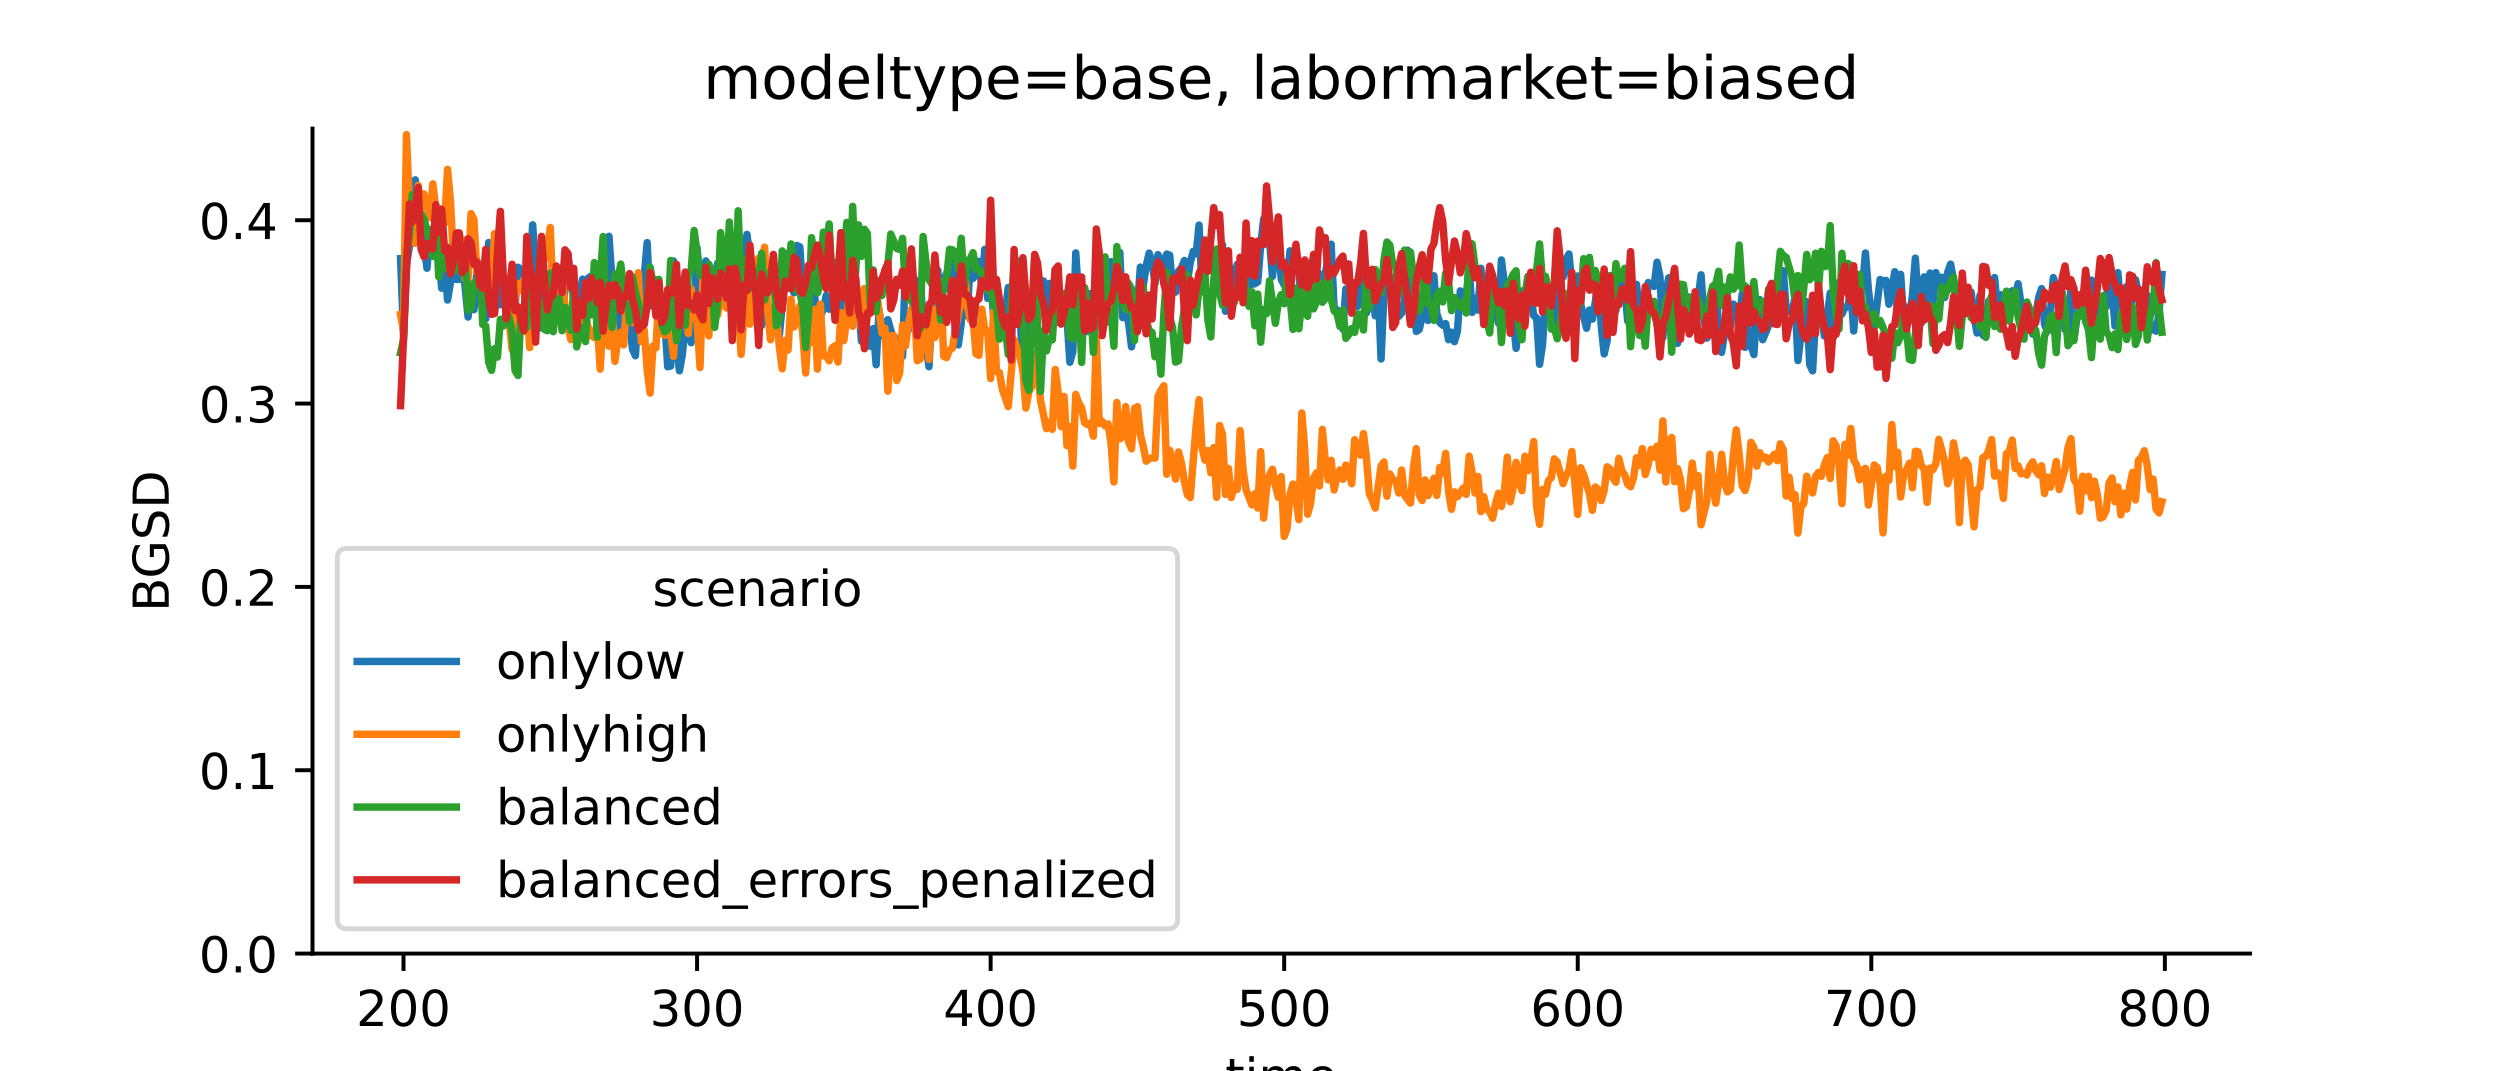 <?xml version="1.0" encoding="utf-8" standalone="no"?>
<!DOCTYPE svg PUBLIC "-//W3C//DTD SVG 1.1//EN"
  "http://www.w3.org/Graphics/SVG/1.1/DTD/svg11.dtd">
<!-- Created with matplotlib (https://matplotlib.org/) -->
<svg height="216pt" version="1.1" viewBox="0 0 504 216" width="504pt" xmlns="http://www.w3.org/2000/svg" xmlns:xlink="http://www.w3.org/1999/xlink">
 <defs>
  <style type="text/css">*{stroke-linecap:butt;stroke-linejoin:round;}</style>
 </defs>
 <g id="figure_1">
  <g id="patch_1">
   <path d="M 0 216 
L 504 216 
L 504 0 
L 0 0 
z
" style="fill:#ffffff;"/>
  </g>
  <g id="axes_1">
   <g id="patch_2">
    <path d="M 63 192.24 
L 453.6 192.24 
L 453.6 25.92 
L 63 25.92 
z
" style="fill:#ffffff;"/>
   </g>
   <g id="matplotlib.axis_1">
    <g id="xtick_1">
     <g id="line2d_1">
      <defs>
       <path d="M 0 0 
L 0 3.5 
" id="m436e367559" style="stroke:#000000;stroke-width:0.8;"/>
      </defs>
      <g>
       <use style="stroke:#000000;stroke-width:0.8;" x="81.346" xlink:href="#m436e367559" y="192.24"/>
      </g>
     </g>
     <g id="text_1">
      <!-- 200 -->
      <g transform="translate(71.803 206.838)scale(0.1 -0.1)">
       <defs>
        <path d="M 19.188 8.297 
L 53.609 8.297 
L 53.609 0 
L 7.328 0 
L 7.328 8.297 
Q 12.938 14.109 22.625 23.891 
Q 32.328 33.688 34.812 36.531 
Q 39.547 41.844 41.422 45.531 
Q 43.312 49.219 43.312 52.781 
Q 43.312 58.594 39.234 62.25 
Q 35.156 65.922 28.609 65.922 
Q 23.969 65.922 18.812 64.312 
Q 13.672 62.703 7.812 59.422 
L 7.812 69.391 
Q 13.766 71.781 18.938 73 
Q 24.125 74.219 28.422 74.219 
Q 39.75 74.219 46.484 68.547 
Q 53.219 62.891 53.219 53.422 
Q 53.219 48.922 51.531 44.891 
Q 49.859 40.875 45.406 35.406 
Q 44.188 33.984 37.641 27.219 
Q 31.109 20.453 19.188 8.297 
z
" id="DejaVuSans-50"/>
        <path d="M 31.781 66.406 
Q 24.172 66.406 20.328 58.906 
Q 16.5 51.422 16.5 36.375 
Q 16.5 21.391 20.328 13.891 
Q 24.172 6.391 31.781 6.391 
Q 39.453 6.391 43.281 13.891 
Q 47.125 21.391 47.125 36.375 
Q 47.125 51.422 43.281 58.906 
Q 39.453 66.406 31.781 66.406 
z
M 31.781 74.219 
Q 44.047 74.219 50.516 64.516 
Q 56.984 54.828 56.984 36.375 
Q 56.984 17.969 50.516 8.266 
Q 44.047 -1.422 31.781 -1.422 
Q 19.531 -1.422 13.062 8.266 
Q 6.594 17.969 6.594 36.375 
Q 6.594 54.828 13.062 64.516 
Q 19.531 74.219 31.781 74.219 
z
" id="DejaVuSans-48"/>
       </defs>
       <use xlink:href="#DejaVuSans-50"/>
       <use x="63.623" xlink:href="#DejaVuSans-48"/>
       <use x="127.246" xlink:href="#DejaVuSans-48"/>
      </g>
     </g>
    </g>
    <g id="xtick_2">
     <g id="line2d_2">
      <g>
       <use style="stroke:#000000;stroke-width:0.8;" x="140.528" xlink:href="#m436e367559" y="192.24"/>
      </g>
     </g>
     <g id="text_2">
      <!-- 300 -->
      <g transform="translate(130.984 206.838)scale(0.1 -0.1)">
       <defs>
        <path d="M 40.578 39.312 
Q 47.656 37.797 51.625 33 
Q 55.609 28.219 55.609 21.188 
Q 55.609 10.406 48.188 4.484 
Q 40.766 -1.422 27.094 -1.422 
Q 22.516 -1.422 17.656 -0.516 
Q 12.797 0.391 7.625 2.203 
L 7.625 11.719 
Q 11.719 9.328 16.594 8.109 
Q 21.484 6.891 26.812 6.891 
Q 36.078 6.891 40.938 10.547 
Q 45.797 14.203 45.797 21.188 
Q 45.797 27.641 41.281 31.266 
Q 36.766 34.906 28.719 34.906 
L 20.219 34.906 
L 20.219 43.016 
L 29.109 43.016 
Q 36.375 43.016 40.234 45.922 
Q 44.094 48.828 44.094 54.297 
Q 44.094 59.906 40.109 62.906 
Q 36.141 65.922 28.719 65.922 
Q 24.656 65.922 20.016 65.031 
Q 15.375 64.156 9.812 62.312 
L 9.812 71.094 
Q 15.438 72.656 20.344 73.438 
Q 25.25 74.219 29.594 74.219 
Q 40.828 74.219 47.359 69.109 
Q 53.906 64.016 53.906 55.328 
Q 53.906 49.266 50.438 45.094 
Q 46.969 40.922 40.578 39.312 
z
" id="DejaVuSans-51"/>
       </defs>
       <use xlink:href="#DejaVuSans-51"/>
       <use x="63.623" xlink:href="#DejaVuSans-48"/>
       <use x="127.246" xlink:href="#DejaVuSans-48"/>
      </g>
     </g>
    </g>
    <g id="xtick_3">
     <g id="line2d_3">
      <g>
       <use style="stroke:#000000;stroke-width:0.8;" x="199.71" xlink:href="#m436e367559" y="192.24"/>
      </g>
     </g>
     <g id="text_3">
      <!-- 400 -->
      <g transform="translate(190.166 206.838)scale(0.1 -0.1)">
       <defs>
        <path d="M 37.797 64.312 
L 12.891 25.391 
L 37.797 25.391 
z
M 35.203 72.906 
L 47.609 72.906 
L 47.609 25.391 
L 58.016 25.391 
L 58.016 17.188 
L 47.609 17.188 
L 47.609 0 
L 37.797 0 
L 37.797 17.188 
L 4.891 17.188 
L 4.891 26.703 
z
" id="DejaVuSans-52"/>
       </defs>
       <use xlink:href="#DejaVuSans-52"/>
       <use x="63.623" xlink:href="#DejaVuSans-48"/>
       <use x="127.246" xlink:href="#DejaVuSans-48"/>
      </g>
     </g>
    </g>
    <g id="xtick_4">
     <g id="line2d_4">
      <g>
       <use style="stroke:#000000;stroke-width:0.8;" x="258.892" xlink:href="#m436e367559" y="192.24"/>
      </g>
     </g>
     <g id="text_4">
      <!-- 500 -->
      <g transform="translate(249.348 206.838)scale(0.1 -0.1)">
       <defs>
        <path d="M 10.797 72.906 
L 49.516 72.906 
L 49.516 64.594 
L 19.828 64.594 
L 19.828 46.734 
Q 21.969 47.469 24.109 47.828 
Q 26.266 48.188 28.422 48.188 
Q 40.625 48.188 47.75 41.5 
Q 54.891 34.812 54.891 23.391 
Q 54.891 11.625 47.562 5.094 
Q 40.234 -1.422 26.906 -1.422 
Q 22.312 -1.422 17.547 -0.641 
Q 12.797 0.141 7.719 1.703 
L 7.719 11.625 
Q 12.109 9.234 16.797 8.062 
Q 21.484 6.891 26.703 6.891 
Q 35.156 6.891 40.078 11.328 
Q 45.016 15.766 45.016 23.391 
Q 45.016 31 40.078 35.438 
Q 35.156 39.891 26.703 39.891 
Q 22.75 39.891 18.812 39.016 
Q 14.891 38.141 10.797 36.281 
z
" id="DejaVuSans-53"/>
       </defs>
       <use xlink:href="#DejaVuSans-53"/>
       <use x="63.623" xlink:href="#DejaVuSans-48"/>
       <use x="127.246" xlink:href="#DejaVuSans-48"/>
      </g>
     </g>
    </g>
    <g id="xtick_5">
     <g id="line2d_5">
      <g>
       <use style="stroke:#000000;stroke-width:0.8;" x="318.074" xlink:href="#m436e367559" y="192.24"/>
      </g>
     </g>
     <g id="text_5">
      <!-- 600 -->
      <g transform="translate(308.53 206.838)scale(0.1 -0.1)">
       <defs>
        <path d="M 33.016 40.375 
Q 26.375 40.375 22.484 35.828 
Q 18.609 31.297 18.609 23.391 
Q 18.609 15.531 22.484 10.953 
Q 26.375 6.391 33.016 6.391 
Q 39.656 6.391 43.531 10.953 
Q 47.406 15.531 47.406 23.391 
Q 47.406 31.297 43.531 35.828 
Q 39.656 40.375 33.016 40.375 
z
M 52.594 71.297 
L 52.594 62.312 
Q 48.875 64.062 45.094 64.984 
Q 41.312 65.922 37.594 65.922 
Q 27.828 65.922 22.672 59.328 
Q 17.531 52.734 16.797 39.406 
Q 19.672 43.656 24.016 45.922 
Q 28.375 48.188 33.594 48.188 
Q 44.578 48.188 50.953 41.516 
Q 57.328 34.859 57.328 23.391 
Q 57.328 12.156 50.688 5.359 
Q 44.047 -1.422 33.016 -1.422 
Q 20.359 -1.422 13.672 8.266 
Q 6.984 17.969 6.984 36.375 
Q 6.984 53.656 15.188 63.938 
Q 23.391 74.219 37.203 74.219 
Q 40.922 74.219 44.703 73.484 
Q 48.484 72.75 52.594 71.297 
z
" id="DejaVuSans-54"/>
       </defs>
       <use xlink:href="#DejaVuSans-54"/>
       <use x="63.623" xlink:href="#DejaVuSans-48"/>
       <use x="127.246" xlink:href="#DejaVuSans-48"/>
      </g>
     </g>
    </g>
    <g id="xtick_6">
     <g id="line2d_6">
      <g>
       <use style="stroke:#000000;stroke-width:0.8;" x="377.255" xlink:href="#m436e367559" y="192.24"/>
      </g>
     </g>
     <g id="text_6">
      <!-- 700 -->
      <g transform="translate(367.712 206.838)scale(0.1 -0.1)">
       <defs>
        <path d="M 8.203 72.906 
L 55.078 72.906 
L 55.078 68.703 
L 28.609 0 
L 18.312 0 
L 43.219 64.594 
L 8.203 64.594 
z
" id="DejaVuSans-55"/>
       </defs>
       <use xlink:href="#DejaVuSans-55"/>
       <use x="63.623" xlink:href="#DejaVuSans-48"/>
       <use x="127.246" xlink:href="#DejaVuSans-48"/>
      </g>
     </g>
    </g>
    <g id="xtick_7">
     <g id="line2d_7">
      <g>
       <use style="stroke:#000000;stroke-width:0.8;" x="436.437" xlink:href="#m436e367559" y="192.24"/>
      </g>
     </g>
     <g id="text_7">
      <!-- 800 -->
      <g transform="translate(426.894 206.838)scale(0.1 -0.1)">
       <defs>
        <path d="M 31.781 34.625 
Q 24.75 34.625 20.719 30.859 
Q 16.703 27.094 16.703 20.516 
Q 16.703 13.922 20.719 10.156 
Q 24.75 6.391 31.781 6.391 
Q 38.812 6.391 42.859 10.172 
Q 46.922 13.969 46.922 20.516 
Q 46.922 27.094 42.891 30.859 
Q 38.875 34.625 31.781 34.625 
z
M 21.922 38.812 
Q 15.578 40.375 12.031 44.719 
Q 8.5 49.078 8.5 55.328 
Q 8.5 64.062 14.719 69.141 
Q 20.953 74.219 31.781 74.219 
Q 42.672 74.219 48.875 69.141 
Q 55.078 64.062 55.078 55.328 
Q 55.078 49.078 51.531 44.719 
Q 48 40.375 41.703 38.812 
Q 48.828 37.156 52.797 32.312 
Q 56.781 27.484 56.781 20.516 
Q 56.781 9.906 50.312 4.234 
Q 43.844 -1.422 31.781 -1.422 
Q 19.734 -1.422 13.25 4.234 
Q 6.781 9.906 6.781 20.516 
Q 6.781 27.484 10.781 32.312 
Q 14.797 37.156 21.922 38.812 
z
M 18.312 54.391 
Q 18.312 48.734 21.844 45.562 
Q 25.391 42.391 31.781 42.391 
Q 38.141 42.391 41.719 45.562 
Q 45.312 48.734 45.312 54.391 
Q 45.312 60.062 41.719 63.234 
Q 38.141 66.406 31.781 66.406 
Q 25.391 66.406 21.844 63.234 
Q 18.312 60.062 18.312 54.391 
z
" id="DejaVuSans-56"/>
       </defs>
       <use xlink:href="#DejaVuSans-56"/>
       <use x="63.623" xlink:href="#DejaVuSans-48"/>
       <use x="127.246" xlink:href="#DejaVuSans-48"/>
      </g>
     </g>
    </g>
    <g id="text_8">
     <!-- time -->
     <g transform="translate(247.004 220.517)scale(0.1 -0.1)">
      <defs>
       <path d="M 18.312 70.219 
L 18.312 54.688 
L 36.812 54.688 
L 36.812 47.703 
L 18.312 47.703 
L 18.312 18.016 
Q 18.312 11.328 20.141 9.422 
Q 21.969 7.516 27.594 7.516 
L 36.812 7.516 
L 36.812 0 
L 27.594 0 
Q 17.188 0 13.234 3.875 
Q 9.281 7.766 9.281 18.016 
L 9.281 47.703 
L 2.688 47.703 
L 2.688 54.688 
L 9.281 54.688 
L 9.281 70.219 
z
" id="DejaVuSans-116"/>
       <path d="M 9.422 54.688 
L 18.406 54.688 
L 18.406 0 
L 9.422 0 
z
M 9.422 75.984 
L 18.406 75.984 
L 18.406 64.594 
L 9.422 64.594 
z
" id="DejaVuSans-105"/>
       <path d="M 52 44.188 
Q 55.375 50.25 60.062 53.125 
Q 64.75 56 71.094 56 
Q 79.641 56 84.281 50.016 
Q 88.922 44.047 88.922 33.016 
L 88.922 0 
L 79.891 0 
L 79.891 32.719 
Q 79.891 40.578 77.094 44.375 
Q 74.312 48.188 68.609 48.188 
Q 61.625 48.188 57.562 43.547 
Q 53.516 38.922 53.516 30.906 
L 53.516 0 
L 44.484 0 
L 44.484 32.719 
Q 44.484 40.625 41.703 44.406 
Q 38.922 48.188 33.109 48.188 
Q 26.219 48.188 22.156 43.531 
Q 18.109 38.875 18.109 30.906 
L 18.109 0 
L 9.078 0 
L 9.078 54.688 
L 18.109 54.688 
L 18.109 46.188 
Q 21.188 51.219 25.484 53.609 
Q 29.781 56 35.688 56 
Q 41.656 56 45.828 52.969 
Q 50 49.953 52 44.188 
z
" id="DejaVuSans-109"/>
       <path d="M 56.203 29.594 
L 56.203 25.203 
L 14.891 25.203 
Q 15.484 15.922 20.484 11.062 
Q 25.484 6.203 34.422 6.203 
Q 39.594 6.203 44.453 7.469 
Q 49.312 8.734 54.109 11.281 
L 54.109 2.781 
Q 49.266 0.734 44.188 -0.344 
Q 39.109 -1.422 33.891 -1.422 
Q 20.797 -1.422 13.156 6.188 
Q 5.516 13.812 5.516 26.812 
Q 5.516 40.234 12.766 48.109 
Q 20.016 56 32.328 56 
Q 43.359 56 49.781 48.891 
Q 56.203 41.797 56.203 29.594 
z
M 47.219 32.234 
Q 47.125 39.594 43.094 43.984 
Q 39.062 48.391 32.422 48.391 
Q 24.906 48.391 20.391 44.141 
Q 15.875 39.891 15.188 32.172 
z
" id="DejaVuSans-101"/>
      </defs>
      <use xlink:href="#DejaVuSans-116"/>
      <use x="39.209" xlink:href="#DejaVuSans-105"/>
      <use x="66.992" xlink:href="#DejaVuSans-109"/>
      <use x="164.404" xlink:href="#DejaVuSans-101"/>
     </g>
    </g>
   </g>
   <g id="matplotlib.axis_2">
    <g id="ytick_1">
     <g id="line2d_8">
      <defs>
       <path d="M 0 0 
L -3.5 0 
" id="m5d554f27e5" style="stroke:#000000;stroke-width:0.8;"/>
      </defs>
      <g>
       <use style="stroke:#000000;stroke-width:0.8;" x="63" xlink:href="#m5d554f27e5" y="192.24"/>
      </g>
     </g>
     <g id="text_9">
      <!-- 0.0 -->
      <g transform="translate(40.097 196.039)scale(0.1 -0.1)">
       <defs>
        <path d="M 10.688 12.406 
L 21 12.406 
L 21 0 
L 10.688 0 
z
" id="DejaVuSans-46"/>
       </defs>
       <use xlink:href="#DejaVuSans-48"/>
       <use x="63.623" xlink:href="#DejaVuSans-46"/>
       <use x="95.41" xlink:href="#DejaVuSans-48"/>
      </g>
     </g>
    </g>
    <g id="ytick_2">
     <g id="line2d_9">
      <g>
       <use style="stroke:#000000;stroke-width:0.8;" x="63" xlink:href="#m5d554f27e5" y="155.28"/>
      </g>
     </g>
     <g id="text_10">
      <!-- 0.1 -->
      <g transform="translate(40.097 159.079)scale(0.1 -0.1)">
       <defs>
        <path d="M 12.406 8.297 
L 28.516 8.297 
L 28.516 63.922 
L 10.984 60.406 
L 10.984 69.391 
L 28.422 72.906 
L 38.281 72.906 
L 38.281 8.297 
L 54.391 8.297 
L 54.391 0 
L 12.406 0 
z
" id="DejaVuSans-49"/>
       </defs>
       <use xlink:href="#DejaVuSans-48"/>
       <use x="63.623" xlink:href="#DejaVuSans-46"/>
       <use x="95.41" xlink:href="#DejaVuSans-49"/>
      </g>
     </g>
    </g>
    <g id="ytick_3">
     <g id="line2d_10">
      <g>
       <use style="stroke:#000000;stroke-width:0.8;" x="63" xlink:href="#m5d554f27e5" y="118.32"/>
      </g>
     </g>
     <g id="text_11">
      <!-- 0.2 -->
      <g transform="translate(40.097 122.119)scale(0.1 -0.1)">
       <use xlink:href="#DejaVuSans-48"/>
       <use x="63.623" xlink:href="#DejaVuSans-46"/>
       <use x="95.41" xlink:href="#DejaVuSans-50"/>
      </g>
     </g>
    </g>
    <g id="ytick_4">
     <g id="line2d_11">
      <g>
       <use style="stroke:#000000;stroke-width:0.8;" x="63" xlink:href="#m5d554f27e5" y="81.36"/>
      </g>
     </g>
     <g id="text_12">
      <!-- 0.3 -->
      <g transform="translate(40.097 85.159)scale(0.1 -0.1)">
       <use xlink:href="#DejaVuSans-48"/>
       <use x="63.623" xlink:href="#DejaVuSans-46"/>
       <use x="95.41" xlink:href="#DejaVuSans-51"/>
      </g>
     </g>
    </g>
    <g id="ytick_5">
     <g id="line2d_12">
      <g>
       <use style="stroke:#000000;stroke-width:0.8;" x="63" xlink:href="#m5d554f27e5" y="44.4"/>
      </g>
     </g>
     <g id="text_13">
      <!-- 0.4 -->
      <g transform="translate(40.097 48.199)scale(0.1 -0.1)">
       <use xlink:href="#DejaVuSans-48"/>
       <use x="63.623" xlink:href="#DejaVuSans-46"/>
       <use x="95.41" xlink:href="#DejaVuSans-52"/>
      </g>
     </g>
    </g>
    <g id="text_14">
     <!-- BGSD -->
     <g transform="translate(34.017 123.321)rotate(-90)scale(0.1 -0.1)">
      <defs>
       <path d="M 19.672 34.812 
L 19.672 8.109 
L 35.5 8.109 
Q 43.453 8.109 47.281 11.406 
Q 51.125 14.703 51.125 21.484 
Q 51.125 28.328 47.281 31.562 
Q 43.453 34.812 35.5 34.812 
z
M 19.672 64.797 
L 19.672 42.828 
L 34.281 42.828 
Q 41.5 42.828 45.031 45.531 
Q 48.578 48.25 48.578 53.812 
Q 48.578 59.328 45.031 62.062 
Q 41.5 64.797 34.281 64.797 
z
M 9.812 72.906 
L 35.016 72.906 
Q 46.297 72.906 52.391 68.219 
Q 58.5 63.531 58.5 54.891 
Q 58.5 48.188 55.375 44.234 
Q 52.25 40.281 46.188 39.312 
Q 53.469 37.75 57.5 32.781 
Q 61.531 27.828 61.531 20.406 
Q 61.531 10.641 54.891 5.312 
Q 48.25 0 35.984 0 
L 9.812 0 
z
" id="DejaVuSans-66"/>
       <path d="M 59.516 10.406 
L 59.516 29.984 
L 43.406 29.984 
L 43.406 38.094 
L 69.281 38.094 
L 69.281 6.781 
Q 63.578 2.734 56.688 0.656 
Q 49.812 -1.422 42 -1.422 
Q 24.906 -1.422 15.25 8.562 
Q 5.609 18.562 5.609 36.375 
Q 5.609 54.25 15.25 64.234 
Q 24.906 74.219 42 74.219 
Q 49.125 74.219 55.547 72.453 
Q 61.969 70.703 67.391 67.281 
L 67.391 56.781 
Q 61.922 61.422 55.766 63.766 
Q 49.609 66.109 42.828 66.109 
Q 29.438 66.109 22.719 58.641 
Q 16.016 51.172 16.016 36.375 
Q 16.016 21.625 22.719 14.156 
Q 29.438 6.688 42.828 6.688 
Q 48.047 6.688 52.141 7.594 
Q 56.25 8.5 59.516 10.406 
z
" id="DejaVuSans-71"/>
       <path d="M 53.516 70.516 
L 53.516 60.891 
Q 47.906 63.578 42.922 64.891 
Q 37.938 66.219 33.297 66.219 
Q 25.25 66.219 20.875 63.094 
Q 16.5 59.969 16.5 54.203 
Q 16.5 49.359 19.406 46.891 
Q 22.312 44.438 30.422 42.922 
L 36.375 41.703 
Q 47.406 39.594 52.656 34.297 
Q 57.906 29 57.906 20.125 
Q 57.906 9.516 50.797 4.047 
Q 43.703 -1.422 29.984 -1.422 
Q 24.812 -1.422 18.969 -0.25 
Q 13.141 0.922 6.891 3.219 
L 6.891 13.375 
Q 12.891 10.016 18.656 8.297 
Q 24.422 6.594 29.984 6.594 
Q 38.422 6.594 43.016 9.906 
Q 47.609 13.234 47.609 19.391 
Q 47.609 24.75 44.312 27.781 
Q 41.016 30.812 33.5 32.328 
L 27.484 33.5 
Q 16.453 35.688 11.516 40.375 
Q 6.594 45.062 6.594 53.422 
Q 6.594 63.094 13.406 68.656 
Q 20.219 74.219 32.172 74.219 
Q 37.312 74.219 42.625 73.281 
Q 47.953 72.359 53.516 70.516 
z
" id="DejaVuSans-83"/>
       <path d="M 19.672 64.797 
L 19.672 8.109 
L 31.594 8.109 
Q 46.688 8.109 53.688 14.938 
Q 60.688 21.781 60.688 36.531 
Q 60.688 51.172 53.688 57.984 
Q 46.688 64.797 31.594 64.797 
z
M 9.812 72.906 
L 30.078 72.906 
Q 51.266 72.906 61.172 64.094 
Q 71.094 55.281 71.094 36.531 
Q 71.094 17.672 61.125 8.828 
Q 51.172 0 30.078 0 
L 9.812 0 
z
" id="DejaVuSans-68"/>
      </defs>
      <use xlink:href="#DejaVuSans-66"/>
      <use x="66.854" xlink:href="#DejaVuSans-71"/>
      <use x="144.344" xlink:href="#DejaVuSans-83"/>
      <use x="207.82" xlink:href="#DejaVuSans-68"/>
     </g>
    </g>
   </g>
   <g id="line2d_13">
    <path clip-path="url(#p312d4e3009)" d="M 80.755 52.145 
L 81.346 67.457 
L 81.938 53.44 
L 82.53 49.72 
L 83.122 38.883 
L 83.714 36.258 
L 84.305 40.972 
L 84.897 47.223 
L 85.489 49.455 
L 86.081 54.075 
L 86.673 46.321 
L 87.265 48.653 
L 87.856 50.149 
L 88.448 51.059 
L 89.04 58.106 
L 89.632 52.856 
L 90.224 60.485 
L 90.815 56.992 
L 91.407 50.802 
L 91.999 56.332 
L 92.591 56.334 
L 93.183 52.028 
L 94.366 63.919 
L 94.958 57.532 
L 95.55 62.436 
L 96.142 54.392 
L 96.734 58.618 
L 97.325 58.564 
L 97.917 64.258 
L 98.509 48.902 
L 99.693 62.993 
L 100.285 55.808 
L 100.876 61.436 
L 101.468 58.34 
L 102.06 62.664 
L 102.652 65.54 
L 103.244 60.878 
L 103.835 61.784 
L 104.427 53.881 
L 105.019 54.253 
L 105.611 56.7 
L 106.203 66.4 
L 107.386 45.328 
L 107.978 53.911 
L 108.57 58.656 
L 109.162 66.095 
L 109.754 60.409 
L 110.345 56.6 
L 110.937 64.275 
L 111.529 56.107 
L 112.121 61.874 
L 112.713 59.045 
L 113.305 66.075 
L 113.896 57.85 
L 114.488 51.336 
L 115.08 56.426 
L 115.672 60.193 
L 116.264 66.829 
L 116.855 59.356 
L 117.447 56.274 
L 118.039 61.009 
L 118.631 56.02 
L 119.223 55.635 
L 119.815 60.508 
L 120.406 62.728 
L 120.998 58.967 
L 121.59 61.286 
L 122.774 47.637 
L 123.957 64.866 
L 124.549 61.214 
L 125.141 67.191 
L 125.733 59.802 
L 126.325 57.058 
L 126.916 65.068 
L 127.508 70.424 
L 128.1 71.718 
L 128.692 61.455 
L 129.284 61.005 
L 129.875 55.712 
L 130.467 48.908 
L 131.059 61.68 
L 131.651 57.349 
L 132.243 56.406 
L 132.835 60.322 
L 133.426 60.439 
L 134.018 64.658 
L 134.61 73.944 
L 135.202 73.807 
L 135.794 52.621 
L 136.385 69.574 
L 136.977 74.749 
L 137.569 71.428 
L 138.161 65.095 
L 138.753 64.988 
L 139.345 69.089 
L 139.936 63.202 
L 140.528 49.99 
L 141.12 57.033 
L 141.712 59.617 
L 142.304 52.596 
L 142.895 57.206 
L 143.487 54.35 
L 144.079 60.919 
L 144.671 53.063 
L 145.263 59.094 
L 145.855 59.212 
L 146.446 53.351 
L 147.038 54.235 
L 147.63 51.689 
L 148.814 53.889 
L 149.405 57.553 
L 149.997 51.326 
L 150.589 47.25 
L 151.181 51.919 
L 151.773 64.395 
L 152.365 59.056 
L 152.956 61.909 
L 153.548 65.607 
L 154.14 63.852 
L 154.732 62.507 
L 155.324 66.65 
L 155.915 65.471 
L 156.507 62.309 
L 157.099 67.746 
L 158.283 55.491 
L 158.875 51.045 
L 159.466 54.241 
L 160.058 59.044 
L 160.65 49.494 
L 161.242 49.762 
L 161.834 58.681 
L 163.017 60.02 
L 163.609 67.318 
L 164.201 59.392 
L 164.793 64.854 
L 165.385 63.77 
L 165.976 62.4 
L 166.568 59.538 
L 167.16 62.334 
L 168.344 58.9 
L 168.935 54.376 
L 169.527 65.235 
L 170.119 52.964 
L 170.711 63.33 
L 171.303 58.937 
L 171.895 57.57 
L 172.486 57.637 
L 173.078 61.4 
L 173.67 68.792 
L 174.262 68.334 
L 174.854 66.558 
L 175.445 69.811 
L 176.037 66.238 
L 176.629 73.529 
L 177.221 62.495 
L 177.813 67.665 
L 178.405 65.101 
L 178.996 64.459 
L 180.772 70.942 
L 181.364 68.145 
L 181.955 71.834 
L 182.547 52.803 
L 183.139 59.434 
L 183.731 54.678 
L 184.323 66.49 
L 184.915 65.661 
L 185.506 56.37 
L 186.098 64.284 
L 186.69 69.694 
L 187.282 73.936 
L 187.874 62.222 
L 188.465 57.611 
L 189.057 54.487 
L 189.649 61.635 
L 190.241 56.259 
L 190.833 55.132 
L 191.425 58.414 
L 192.016 57.72 
L 192.608 50.8 
L 193.2 69.532 
L 193.792 65.064 
L 194.384 52.39 
L 194.975 63.682 
L 195.567 53.41 
L 196.159 56.124 
L 196.751 55.138 
L 197.343 52.681 
L 197.935 58.119 
L 198.526 50.269 
L 199.118 60.155 
L 199.71 55.866 
L 200.302 63.771 
L 200.894 57.875 
L 201.485 63.865 
L 202.077 63.251 
L 202.669 63.196 
L 203.261 57.956 
L 203.853 64.57 
L 204.445 55.052 
L 205.036 60.404 
L 205.628 62.715 
L 206.22 74.78 
L 206.812 65.262 
L 207.404 72.195 
L 207.995 63.887 
L 208.587 59.29 
L 209.179 55.568 
L 209.771 57.153 
L 210.363 56.629 
L 210.955 66.228 
L 211.546 57.157 
L 212.138 61.137 
L 212.73 54.417 
L 213.322 64.984 
L 213.914 63.066 
L 214.505 64.961 
L 215.097 64.002 
L 215.689 73.022 
L 216.281 70.853 
L 216.873 50.987 
L 217.465 60.312 
L 218.056 58.93 
L 218.648 58.067 
L 219.24 66.84 
L 219.832 59.158 
L 220.424 65.686 
L 221.015 59.509 
L 221.607 62.746 
L 222.199 60.042 
L 222.791 59.369 
L 223.383 59.258 
L 223.975 52.75 
L 224.566 58.395 
L 225.158 52.937 
L 225.75 50.902 
L 226.342 64.035 
L 226.934 62.844 
L 227.525 65.104 
L 228.117 69.938 
L 228.709 65.322 
L 229.301 61.822 
L 229.893 53.855 
L 230.485 57.536 
L 231.076 53.588 
L 231.668 51.027 
L 232.26 52.806 
L 232.852 57.159 
L 233.444 51.344 
L 234.035 52.27 
L 234.627 55.002 
L 235.219 51.224 
L 235.811 51.446 
L 236.403 58.167 
L 236.995 58.882 
L 237.586 54.684 
L 238.178 54.018 
L 238.77 52.519 
L 239.362 56.838 
L 239.954 52.951 
L 240.545 50.677 
L 241.137 51.181 
L 241.729 45.377 
L 242.321 58.131 
L 242.913 53.762 
L 243.505 50.838 
L 244.096 52.178 
L 244.688 51.254 
L 245.28 59.012 
L 245.872 57.408 
L 246.464 49.372 
L 247.055 62.75 
L 247.647 59.722 
L 248.239 54.117 
L 248.831 60.325 
L 249.423 53.316 
L 250.015 53.033 
L 250.606 60.286 
L 251.198 59.436 
L 251.79 55.643 
L 252.382 57.308 
L 252.974 57.21 
L 253.565 56.839 
L 254.157 49.344 
L 254.749 44.136 
L 255.933 48.508 
L 256.525 55.722 
L 257.116 49.519 
L 257.708 49.223 
L 258.3 56.318 
L 258.892 57.457 
L 259.484 57.19 
L 260.075 50.569 
L 260.667 54.094 
L 261.259 54.548 
L 261.851 54.219 
L 262.443 63.34 
L 263.035 55.24 
L 263.626 59.292 
L 264.218 61.9 
L 264.81 55.357 
L 265.402 55.18 
L 265.994 55.186 
L 266.585 59.254 
L 267.769 51.49 
L 268.361 49.229 
L 268.953 62.02 
L 269.545 62.485 
L 270.136 64.718 
L 270.728 66.341 
L 271.32 58.266 
L 271.912 58.16 
L 272.504 60.681 
L 273.095 61.654 
L 273.687 61.757 
L 274.279 54.076 
L 274.871 60.1 
L 275.463 63.097 
L 276.055 61.411 
L 276.646 56.781 
L 277.238 63.669 
L 277.83 57.732 
L 278.422 72.368 
L 279.014 59.201 
L 279.605 55.595 
L 280.197 55.815 
L 280.789 63.346 
L 281.381 59.948 
L 281.973 63.783 
L 282.565 63.115 
L 283.156 60.783 
L 283.748 50.433 
L 284.34 60.314 
L 284.932 59.856 
L 285.524 66.825 
L 286.115 66.412 
L 286.707 63.906 
L 287.299 58.118 
L 287.891 64.601 
L 288.483 56.771 
L 289.075 55.593 
L 289.666 63.266 
L 290.258 65.022 
L 290.85 65.566 
L 291.442 65.248 
L 292.034 68.485 
L 292.625 66.974 
L 293.217 68.879 
L 293.809 66.839 
L 294.401 58.64 
L 294.993 61.635 
L 295.585 59.841 
L 296.176 53.818 
L 296.768 62.99 
L 297.36 60.157 
L 297.952 62.522 
L 298.544 54.083 
L 299.135 61.199 
L 299.727 62.957 
L 300.319 59.068 
L 300.911 62.92 
L 301.503 62.847 
L 302.095 65.165 
L 302.686 52.404 
L 303.278 57.215 
L 303.87 59.683 
L 304.462 60.463 
L 305.054 64.261 
L 305.645 70.226 
L 306.829 58.669 
L 307.421 61.691 
L 308.013 58.44 
L 308.605 59.284 
L 309.196 63.625 
L 309.788 64.12 
L 310.38 73.447 
L 310.972 69.494 
L 311.564 59.912 
L 312.155 62.17 
L 312.747 61.196 
L 313.339 63.89 
L 313.931 65.388 
L 314.523 54.965 
L 315.115 55.856 
L 315.706 52.354 
L 316.298 51.204 
L 316.89 57.22 
L 317.482 60.941 
L 318.074 55.631 
L 318.665 61.314 
L 319.849 66.175 
L 320.441 62.497 
L 321.033 64.337 
L 321.625 60.863 
L 322.216 56.01 
L 322.808 65.749 
L 323.4 71.347 
L 323.992 68.713 
L 324.584 59.108 
L 325.767 62.568 
L 326.359 55.932 
L 326.951 57.137 
L 327.543 57.677 
L 328.135 64.682 
L 328.726 65.386 
L 329.318 61.971 
L 329.91 57.313 
L 330.502 62.461 
L 331.094 65.451 
L 331.685 64.033 
L 332.277 56.967 
L 333.461 57.749 
L 334.053 52.863 
L 334.645 55.706 
L 335.236 68.028 
L 335.828 58.873 
L 336.42 55.999 
L 337.012 59.752 
L 337.604 57.991 
L 338.195 69.211 
L 338.787 63.338 
L 339.379 65.429 
L 339.971 60.189 
L 340.563 59.891 
L 341.155 63.982 
L 341.746 60.696 
L 342.338 60.417 
L 342.93 55.398 
L 343.522 63.906 
L 344.114 68.162 
L 344.705 66.964 
L 345.297 66.128 
L 345.889 57.287 
L 346.481 66.769 
L 347.073 71.034 
L 348.256 63.559 
L 348.848 65.917 
L 349.44 61.303 
L 350.032 62.112 
L 350.624 65.134 
L 351.215 59.289 
L 351.807 70.027 
L 352.399 66.199 
L 352.991 69.562 
L 353.583 71.48 
L 354.175 62.146 
L 354.766 60.394 
L 355.358 68.485 
L 356.542 65.647 
L 357.134 60.383 
L 357.725 60.423 
L 358.317 61.032 
L 358.909 61.166 
L 359.501 54.584 
L 360.093 62.135 
L 361.276 63.196 
L 361.868 59.859 
L 362.46 72.689 
L 363.052 67.713 
L 363.644 65.443 
L 364.235 60.825 
L 364.827 73.503 
L 365.419 74.764 
L 366.011 64.234 
L 366.603 62.926 
L 367.195 62.825 
L 367.786 67.724 
L 368.378 63.818 
L 368.97 59.083 
L 369.562 68.104 
L 370.154 57.089 
L 370.745 62.432 
L 371.337 63.305 
L 371.929 61.897 
L 372.521 61.906 
L 373.113 58.214 
L 373.705 66.728 
L 374.296 59.56 
L 374.888 55.647 
L 375.48 57.944 
L 376.072 51.003 
L 376.664 58.298 
L 377.255 63.413 
L 377.847 65.933 
L 379.031 56.349 
L 379.623 56.686 
L 380.215 56.527 
L 380.806 61.327 
L 381.398 58.347 
L 381.99 54.775 
L 382.582 64.047 
L 383.174 55.305 
L 383.765 64.23 
L 384.357 61.934 
L 384.949 64.218 
L 385.541 59.556 
L 386.133 52.042 
L 386.725 60.952 
L 387.316 65.159 
L 387.908 55.812 
L 388.5 61.949 
L 389.092 55.051 
L 389.684 61.127 
L 390.275 54.958 
L 390.867 57.048 
L 391.459 55.889 
L 392.051 59.978 
L 392.643 54.911 
L 393.235 53.249 
L 394.418 59.57 
L 395.01 59.9 
L 395.602 56.956 
L 396.194 60.775 
L 396.785 61.802 
L 397.377 58.896 
L 397.969 63.746 
L 398.561 67.132 
L 399.153 59.611 
L 399.745 67.534 
L 400.336 67.988 
L 400.928 60.661 
L 401.52 62.089 
L 402.112 55.96 
L 402.704 62.754 
L 403.295 59.412 
L 403.887 64.169 
L 404.479 60.339 
L 405.071 63.722 
L 405.663 58.618 
L 406.255 60.606 
L 406.846 57.193 
L 407.438 61.236 
L 408.03 67.496 
L 408.622 64.677 
L 409.214 65.185 
L 409.805 67.354 
L 410.989 59.974 
L 411.581 58.191 
L 412.173 65.349 
L 412.765 66.784 
L 413.356 62.889 
L 413.948 55.961 
L 414.54 57.816 
L 415.132 61.822 
L 415.724 61.157 
L 416.315 66.458 
L 416.907 64.651 
L 417.499 58.504 
L 418.091 68.387 
L 418.683 64.283 
L 419.275 62.751 
L 419.866 60.728 
L 420.458 61.86 
L 421.05 60.855 
L 421.642 56.47 
L 422.234 62.2 
L 422.825 63.636 
L 423.417 61.094 
L 424.009 60.058 
L 424.601 61.846 
L 425.193 54.25 
L 425.785 58.114 
L 426.376 65.725 
L 426.968 54.966 
L 427.56 62.646 
L 428.152 59.337 
L 428.744 57.754 
L 429.335 65.359 
L 429.927 59.441 
L 430.519 56.395 
L 431.111 59.096 
L 431.703 58.505 
L 432.295 64.224 
L 432.886 59.516 
L 433.478 66.689 
L 434.07 65.496 
L 434.662 66.764 
L 435.254 63.151 
L 435.845 55.333 
L 435.845 55.333 
" style="fill:none;stroke:#1f77b4;stroke-linecap:square;stroke-width:1.5;"/>
   </g>
   <g id="line2d_14">
    <path clip-path="url(#p312d4e3009)" d="M 80.755 63.402 
L 81.346 66.757 
L 81.938 27.146 
L 82.53 41.301 
L 83.122 39.875 
L 83.714 49.04 
L 84.305 37.391 
L 84.897 41.925 
L 85.489 39.103 
L 86.081 41.794 
L 86.673 43.889 
L 87.265 37.062 
L 87.856 41.835 
L 88.448 51.185 
L 89.04 42.091 
L 89.632 45.023 
L 90.224 34.143 
L 90.815 40.502 
L 91.407 51.87 
L 91.999 52.914 
L 92.591 48.02 
L 93.183 48.223 
L 93.775 56.234 
L 94.366 56.328 
L 94.958 43.063 
L 95.55 44.231 
L 96.142 54.91 
L 96.734 53.143 
L 97.325 53.132 
L 97.917 52.653 
L 98.509 53.707 
L 99.101 61.302 
L 99.693 47.096 
L 100.285 54.968 
L 100.876 53.388 
L 101.468 56.662 
L 102.06 57.405 
L 102.652 64.916 
L 103.244 70.531 
L 103.835 60.112 
L 104.427 57.136 
L 105.019 58.545 
L 105.611 56.399 
L 106.203 61.806 
L 106.795 70.075 
L 107.386 59.527 
L 107.978 62.549 
L 108.57 56.262 
L 109.162 52.338 
L 109.754 52.366 
L 110.345 50.176 
L 110.937 45.854 
L 111.529 60.646 
L 112.713 62.814 
L 113.305 55.672 
L 113.896 61.598 
L 114.488 65.918 
L 115.08 68.466 
L 115.672 66.922 
L 116.264 67.378 
L 116.855 63.128 
L 117.447 67.317 
L 118.039 63.809 
L 118.631 66.199 
L 119.223 67.721 
L 119.815 68.065 
L 120.406 64.875 
L 120.998 74.421 
L 121.59 63.618 
L 122.182 62.752 
L 122.774 69.798 
L 123.365 62.334 
L 123.957 72.843 
L 124.549 68.616 
L 125.141 66.985 
L 125.733 69.535 
L 126.325 60.938 
L 126.916 64.006 
L 127.508 65.033 
L 128.1 62.637 
L 128.692 54.976 
L 129.284 68.871 
L 129.875 66.558 
L 130.467 74.648 
L 131.059 79.242 
L 131.651 69.742 
L 132.243 70.132 
L 132.835 59.509 
L 133.426 67.212 
L 134.018 67.588 
L 134.61 62.498 
L 135.794 71.851 
L 136.385 61.355 
L 137.569 63.746 
L 138.161 61.686 
L 138.753 67.241 
L 139.345 58.242 
L 139.936 63.418 
L 140.528 64.789 
L 141.12 74.099 
L 141.712 56.47 
L 142.304 61.447 
L 142.895 67.711 
L 143.487 58.437 
L 144.079 63.948 
L 144.671 63.499 
L 145.263 60.267 
L 146.446 62.068 
L 147.038 59.824 
L 147.63 58.224 
L 148.222 56.053 
L 148.814 61.793 
L 149.405 71.427 
L 149.997 63.461 
L 150.589 52.432 
L 151.181 65.348 
L 151.773 62.68 
L 152.365 53.125 
L 152.956 52.045 
L 153.548 52.504 
L 154.14 49.822 
L 154.732 62.17 
L 155.324 68.496 
L 155.915 61.975 
L 156.507 63.245 
L 157.099 69.857 
L 157.691 74.361 
L 158.283 68.628 
L 158.875 70.566 
L 159.466 60.301 
L 160.058 65.934 
L 160.65 64.173 
L 161.242 61.645 
L 161.834 67.373 
L 162.425 75.205 
L 163.017 65.646 
L 163.609 69.031 
L 164.201 62.359 
L 164.793 74.421 
L 165.385 61.325 
L 165.976 71.741 
L 166.568 71.733 
L 167.16 72.74 
L 167.752 70.133 
L 168.344 69.698 
L 168.935 72.988 
L 169.527 63.02 
L 170.119 68.667 
L 170.711 64.057 
L 171.303 58.393 
L 171.895 65.767 
L 172.486 55.885 
L 173.078 61.946 
L 173.67 66.027 
L 174.262 58.167 
L 174.854 62.814 
L 175.445 60.864 
L 176.037 62.678 
L 176.629 58.247 
L 177.813 67.139 
L 178.405 66.182 
L 178.996 78.859 
L 179.588 67.704 
L 180.18 67.664 
L 180.772 76.722 
L 181.364 75.252 
L 181.955 65.548 
L 182.547 69.772 
L 183.139 65.284 
L 183.731 62.358 
L 184.323 61.648 
L 184.915 72.712 
L 185.506 72.405 
L 186.098 65.652 
L 186.69 64.971 
L 187.282 72.457 
L 187.874 62.185 
L 188.465 68.042 
L 189.057 66.497 
L 189.649 56.864 
L 190.241 71.84 
L 190.833 72.094 
L 191.425 70.551 
L 192.016 70.154 
L 192.608 66.375 
L 193.792 60.417 
L 194.384 53.361 
L 194.975 61.313 
L 195.567 64.423 
L 196.159 64.109 
L 196.751 71.31 
L 197.343 71.652 
L 197.935 62.309 
L 198.526 66.709 
L 199.118 66.663 
L 199.71 76.32 
L 200.302 62.793 
L 200.894 74.875 
L 201.485 75.119 
L 202.077 78.501 
L 203.261 81.971 
L 204.445 68.518 
L 205.628 71.855 
L 206.22 74.762 
L 206.812 82.261 
L 207.404 79.058 
L 207.995 77.888 
L 208.587 71.322 
L 209.179 75.17 
L 209.771 80.749 
L 210.955 86.411 
L 211.546 85.097 
L 212.138 86.551 
L 212.73 74.48 
L 213.322 79.054 
L 213.914 86.011 
L 214.505 79.911 
L 215.097 89.852 
L 215.689 86.035 
L 216.281 93.981 
L 216.873 79.512 
L 217.465 81.224 
L 218.056 82.2 
L 218.648 85.215 
L 219.24 85.595 
L 219.832 85.272 
L 220.424 87.943 
L 221.015 68.084 
L 221.607 85.381 
L 222.199 84.927 
L 222.791 85.874 
L 223.383 85.446 
L 223.975 89.339 
L 224.566 97.16 
L 225.158 81.139 
L 225.75 88.486 
L 226.342 88.106 
L 226.934 81.968 
L 227.525 89.101 
L 228.117 90.484 
L 228.709 82.315 
L 229.301 81.988 
L 229.893 87.571 
L 230.485 90.026 
L 231.076 92.977 
L 231.668 92.471 
L 232.26 92.291 
L 232.852 92.349 
L 233.444 79.969 
L 234.035 78.68 
L 234.627 77.775 
L 235.219 95.604 
L 235.811 90.772 
L 236.403 93.191 
L 236.995 96.593 
L 237.586 91.114 
L 238.178 93.285 
L 238.77 97.094 
L 239.362 99.729 
L 239.954 100.307 
L 241.137 85.833 
L 241.729 80.569 
L 242.321 90.209 
L 242.913 92.766 
L 243.505 90.834 
L 244.096 95.314 
L 244.688 90.241 
L 245.28 100.263 
L 245.872 85.768 
L 246.464 87.589 
L 247.055 99.681 
L 247.647 94.41 
L 248.239 100.291 
L 248.831 97.699 
L 249.423 98.671 
L 250.015 86.798 
L 250.606 94.785 
L 251.198 98.737 
L 252.382 101.786 
L 252.974 99.536 
L 253.565 102.428 
L 254.157 91.044 
L 254.749 104.454 
L 255.341 98.359 
L 255.933 95.763 
L 256.525 94.603 
L 257.116 97.865 
L 257.708 100.249 
L 258.3 96.077 
L 258.892 108.138 
L 259.484 106.466 
L 260.075 99.593 
L 260.667 97.577 
L 261.259 100.475 
L 261.851 104.763 
L 262.443 83.261 
L 263.035 90.631 
L 263.626 103.672 
L 264.218 101.446 
L 264.81 96.377 
L 265.402 95.331 
L 265.994 97.957 
L 266.585 86.572 
L 267.177 92.87 
L 267.769 96.758 
L 268.361 92.795 
L 268.953 98.772 
L 269.545 95.954 
L 270.136 94.739 
L 270.728 96.626 
L 271.32 93.761 
L 271.912 94.961 
L 272.504 97.529 
L 273.095 88.647 
L 273.687 90.804 
L 274.279 91.778 
L 274.871 87.416 
L 275.463 92.135 
L 276.055 99.531 
L 276.646 100.82 
L 277.238 102.426 
L 278.422 93.93 
L 279.014 93.137 
L 279.605 100.042 
L 280.197 95.557 
L 280.789 96.642 
L 281.381 96.954 
L 281.973 99.386 
L 282.565 94.761 
L 283.156 99.854 
L 284.34 101.432 
L 284.932 94.413 
L 285.524 90.436 
L 286.115 99.783 
L 286.707 100.911 
L 287.299 96.757 
L 287.891 99.92 
L 288.483 98.427 
L 289.075 96.417 
L 289.666 99.887 
L 290.258 94.251 
L 290.85 95.384 
L 291.442 91.387 
L 292.034 99.118 
L 292.625 102.675 
L 293.217 99.15 
L 293.809 100.149 
L 294.993 98.386 
L 295.585 99.677 
L 296.176 91.969 
L 296.768 95.131 
L 297.36 99.408 
L 297.952 96.067 
L 298.544 103.142 
L 299.135 100.115 
L 299.727 102.662 
L 300.319 103.201 
L 300.911 104.468 
L 301.503 101.581 
L 302.095 99.441 
L 302.686 102.098 
L 303.278 99.103 
L 303.87 92.159 
L 304.462 101.165 
L 305.054 98.35 
L 305.645 93.219 
L 306.237 96.612 
L 306.829 98.938 
L 307.421 91.977 
L 308.013 94.883 
L 308.605 93.001 
L 309.196 89.012 
L 309.788 102.2 
L 310.38 105.705 
L 310.972 98.672 
L 311.564 99.662 
L 312.155 96.903 
L 312.747 96.292 
L 313.339 92.511 
L 313.931 93.119 
L 315.115 97.495 
L 315.706 95.829 
L 316.298 94.887 
L 316.89 91.019 
L 318.074 103.708 
L 318.665 94.292 
L 319.257 95.651 
L 320.441 99.584 
L 321.033 102.889 
L 321.625 98.166 
L 322.216 98.751 
L 322.808 100.909 
L 323.4 98.847 
L 323.992 94.116 
L 324.584 94.53 
L 325.175 96.359 
L 325.767 97.222 
L 326.359 92.396 
L 326.951 94.853 
L 327.543 95.757 
L 328.135 97.631 
L 328.726 98.128 
L 329.318 96.351 
L 329.91 92.288 
L 330.502 93.805 
L 331.094 90.436 
L 331.685 95.665 
L 332.277 93.632 
L 332.869 90.591 
L 333.461 92.153 
L 334.053 89.948 
L 334.645 94.779 
L 335.236 84.849 
L 335.828 97.168 
L 336.42 88.848 
L 337.012 88.199 
L 337.604 97.113 
L 338.195 94.476 
L 338.787 96.685 
L 339.379 102.556 
L 339.971 102.148 
L 340.563 98.995 
L 341.155 93.35 
L 341.746 98.031 
L 342.338 95.88 
L 342.93 105.796 
L 344.114 100.961 
L 344.705 91.57 
L 345.297 97.65 
L 345.889 101.453 
L 346.481 97.069 
L 347.073 91.581 
L 347.665 97.261 
L 348.256 99.16 
L 348.848 98.712 
L 349.44 91.668 
L 350.032 86.656 
L 350.624 91.646 
L 351.215 97.889 
L 351.807 98.895 
L 352.399 96.515 
L 352.991 89.171 
L 353.583 90.168 
L 354.175 93.977 
L 354.766 91.247 
L 355.358 92.393 
L 355.95 92.165 
L 356.542 93.13 
L 357.725 91.562 
L 358.317 92.879 
L 358.909 89.47 
L 359.501 90.65 
L 360.093 99.999 
L 360.685 96.192 
L 361.276 100.491 
L 361.868 99.701 
L 362.46 107.476 
L 363.052 102.224 
L 363.644 101.456 
L 364.235 96.002 
L 364.827 98.695 
L 365.419 99.378 
L 366.011 96.042 
L 366.603 95.242 
L 367.195 96.027 
L 367.786 93.751 
L 368.378 92.252 
L 368.97 96.46 
L 369.562 88.857 
L 370.154 89.859 
L 370.745 93.745 
L 371.337 101.526 
L 371.929 89.571 
L 372.521 91.77 
L 373.113 86.382 
L 373.705 92.735 
L 374.296 93.743 
L 374.888 96.724 
L 375.48 94.791 
L 376.072 94.419 
L 376.664 101.817 
L 377.847 93.737 
L 378.439 94.226 
L 379.031 97.498 
L 379.623 107.432 
L 380.215 96 
L 380.806 96.834 
L 381.398 85.581 
L 381.99 94.037 
L 382.582 91.19 
L 383.174 100.201 
L 383.765 95.713 
L 384.357 94.694 
L 384.949 93.357 
L 385.541 98.34 
L 386.133 90.963 
L 386.725 91.101 
L 387.316 93.872 
L 387.908 94.48 
L 388.5 101.285 
L 389.092 94.354 
L 389.684 94.692 
L 390.275 93.432 
L 390.867 88.57 
L 391.459 90.704 
L 392.051 93.315 
L 392.643 97.52 
L 393.235 95.495 
L 393.826 89.279 
L 394.418 92.44 
L 395.01 105.374 
L 395.602 93.503 
L 396.194 92.775 
L 396.785 93.706 
L 397.969 106.216 
L 398.561 98.753 
L 399.153 98.281 
L 399.745 92.258 
L 400.336 92.008 
L 400.928 90.749 
L 401.52 88.61 
L 402.112 95.983 
L 402.704 95.325 
L 403.295 96.133 
L 403.887 100.463 
L 404.479 91.489 
L 405.071 91.013 
L 405.663 88.719 
L 406.255 94.456 
L 406.846 93.913 
L 407.438 95.526 
L 408.03 95.347 
L 408.622 95.751 
L 409.214 93.934 
L 409.805 93.108 
L 410.397 94.854 
L 410.989 95.703 
L 411.581 93.89 
L 412.173 99.48 
L 412.765 96.18 
L 413.356 98.213 
L 413.948 96.181 
L 414.54 93.047 
L 415.132 98.685 
L 416.315 94.461 
L 416.907 90.199 
L 417.499 88.419 
L 418.091 96.606 
L 418.683 97.597 
L 419.275 103.057 
L 419.866 96 
L 420.458 98.942 
L 421.05 96.023 
L 421.642 100.324 
L 422.234 97.005 
L 422.825 99.699 
L 423.417 104.473 
L 424.009 104.186 
L 424.601 102.898 
L 425.193 97.341 
L 425.785 96.353 
L 426.376 101.147 
L 426.968 98.195 
L 427.56 103.795 
L 428.152 99.449 
L 428.744 102.629 
L 429.335 98.024 
L 429.927 95.248 
L 430.519 100.804 
L 431.111 92.786 
L 431.703 92.223 
L 432.295 90.863 
L 432.886 93.937 
L 433.478 98.706 
L 434.07 96.584 
L 434.662 102.615 
L 435.254 103.395 
L 435.845 101.168 
L 435.845 101.168 
" style="fill:none;stroke:#ff7f0e;stroke-linecap:square;stroke-width:1.5;"/>
   </g>
   <g id="line2d_15">
    <path clip-path="url(#p312d4e3009)" d="M 80.755 71.149 
L 81.346 68.484 
L 81.938 51.755 
L 82.53 47.422 
L 83.122 39.203 
L 83.714 39.21 
L 84.305 42.637 
L 84.897 43.095 
L 85.489 44.223 
L 86.673 48.721 
L 87.265 51.706 
L 87.856 44.344 
L 88.448 55.795 
L 89.04 50.828 
L 89.632 53.869 
L 90.224 54.283 
L 90.815 53.279 
L 91.407 50.533 
L 91.999 54.454 
L 92.591 51.484 
L 93.183 55.137 
L 93.775 52.348 
L 94.366 62.557 
L 94.958 62.147 
L 95.55 57.048 
L 96.142 57.167 
L 96.734 53.395 
L 97.325 65.423 
L 97.917 65.698 
L 98.509 73.01 
L 99.101 74.669 
L 99.693 70.284 
L 100.285 71.992 
L 100.876 64.364 
L 101.468 65.707 
L 102.06 62.995 
L 102.652 64.056 
L 103.244 66.905 
L 103.835 74.706 
L 104.427 75.693 
L 105.019 62.859 
L 105.611 63.58 
L 106.203 66.039 
L 106.795 53.598 
L 107.386 60.55 
L 107.978 63.041 
L 108.57 63.929 
L 109.162 60.793 
L 109.754 66.418 
L 110.345 66.67 
L 110.937 55.055 
L 111.529 66.866 
L 112.121 60.64 
L 112.713 60.066 
L 113.305 66.672 
L 113.896 61.96 
L 115.08 66.599 
L 115.672 58.026 
L 116.264 69.945 
L 116.855 67.147 
L 117.447 65.977 
L 118.039 68.863 
L 118.631 58.031 
L 119.223 63.467 
L 119.815 52.939 
L 120.406 67.961 
L 120.998 56.169 
L 121.59 47.681 
L 122.182 62.86 
L 122.774 60.649 
L 123.365 66.022 
L 123.957 55.224 
L 124.549 56.604 
L 125.141 53.234 
L 125.733 58.39 
L 126.325 58.504 
L 126.916 64.833 
L 127.508 55.828 
L 128.1 58.962 
L 128.692 61.21 
L 129.284 64.815 
L 129.875 64.077 
L 130.467 60.995 
L 131.059 53.845 
L 131.651 57.071 
L 132.243 57.828 
L 132.835 56.334 
L 133.426 65.457 
L 134.018 66.91 
L 134.61 66.439 
L 135.202 52.508 
L 135.794 61.834 
L 136.385 68.666 
L 136.977 65.541 
L 137.569 63.562 
L 138.161 65.553 
L 138.753 55.325 
L 139.345 54.457 
L 139.936 46.464 
L 141.12 55.5 
L 141.712 54.719 
L 142.304 55.616 
L 142.895 53.273 
L 143.487 54.399 
L 144.079 66.009 
L 144.671 61.121 
L 145.263 46.9 
L 146.446 56.831 
L 147.038 44.765 
L 148.222 62.805 
L 148.814 42.498 
L 149.405 57.511 
L 149.997 57.39 
L 150.589 51.997 
L 151.181 58.183 
L 151.773 56.622 
L 152.365 55.939 
L 152.956 56.575 
L 153.548 51.062 
L 154.14 60.438 
L 154.732 56.782 
L 155.324 54.808 
L 155.915 53.81 
L 156.507 65.683 
L 157.099 64.518 
L 157.691 50.587 
L 158.283 53.994 
L 158.875 58.133 
L 159.466 49.18 
L 160.65 58.578 
L 161.242 58.748 
L 161.834 61.893 
L 162.425 70.053 
L 163.017 63.191 
L 163.609 47.91 
L 164.201 52.116 
L 164.793 59.065 
L 165.385 57.298 
L 165.976 46.81 
L 166.568 50.067 
L 167.16 45.153 
L 167.752 56.724 
L 168.344 52.895 
L 168.935 59.996 
L 169.527 57.645 
L 170.711 44.833 
L 171.303 59.991 
L 171.895 41.599 
L 172.486 54.932 
L 173.078 45.339 
L 173.67 51.695 
L 174.262 46.211 
L 174.854 47.044 
L 175.445 61.348 
L 176.037 54.414 
L 176.629 62.869 
L 177.221 56.599 
L 177.813 59.55 
L 178.405 54.383 
L 178.996 53.328 
L 179.588 47.193 
L 180.772 50.095 
L 181.364 50.297 
L 181.955 48.045 
L 182.547 58.181 
L 183.139 60.437 
L 183.731 58.42 
L 184.915 64.737 
L 185.506 66.277 
L 186.098 47.678 
L 186.69 52.921 
L 187.282 56.352 
L 187.874 57.323 
L 189.057 58.451 
L 189.649 64.539 
L 190.241 56.888 
L 190.833 56.066 
L 191.425 50.254 
L 192.016 50.365 
L 192.608 51.462 
L 193.2 54.231 
L 193.792 48.036 
L 194.384 57.727 
L 194.975 53.495 
L 196.159 50.944 
L 196.751 54.348 
L 197.343 54.19 
L 197.935 55.28 
L 198.526 55.038 
L 199.118 58.513 
L 199.71 57.521 
L 200.302 61.658 
L 200.894 61.528 
L 201.485 68.368 
L 202.077 65.209 
L 202.669 66.111 
L 203.261 71.469 
L 203.853 60.883 
L 204.445 53.472 
L 205.036 52.528 
L 205.628 56.236 
L 206.22 62.845 
L 206.812 76.674 
L 207.404 78.681 
L 207.995 67.361 
L 208.587 52.123 
L 209.771 78.91 
L 210.363 66.668 
L 210.955 70.753 
L 211.546 68.185 
L 212.138 68.524 
L 212.73 60.349 
L 213.322 60.417 
L 213.914 59.564 
L 214.505 59.16 
L 215.097 61.316 
L 215.689 67.937 
L 216.281 68.331 
L 216.873 57.265 
L 217.465 59.758 
L 218.056 73.065 
L 218.648 57.989 
L 219.24 62.5 
L 219.832 60.834 
L 220.424 71.057 
L 221.015 57.88 
L 221.607 61.39 
L 222.199 64.115 
L 222.791 51.78 
L 223.383 64.867 
L 223.975 62.896 
L 224.566 69.812 
L 225.158 49.712 
L 225.75 57.734 
L 226.342 60.845 
L 226.934 62.511 
L 227.525 57.144 
L 228.117 58.223 
L 228.709 68.662 
L 229.301 59.578 
L 229.893 65.796 
L 230.485 57.857 
L 231.076 64.457 
L 231.668 66.646 
L 232.26 67.007 
L 232.852 71.93 
L 233.444 68.798 
L 234.035 75.43 
L 234.627 63.292 
L 235.219 54.909 
L 235.811 63.817 
L 236.403 66.125 
L 236.995 73.001 
L 237.586 72.727 
L 238.178 66.094 
L 238.77 62.211 
L 239.362 55.366 
L 239.954 60.867 
L 240.545 57.807 
L 241.137 63.486 
L 241.729 58.06 
L 242.321 58.814 
L 242.913 55.164 
L 243.505 64.489 
L 244.096 67.925 
L 244.688 56.609 
L 245.28 50.192 
L 245.872 58.903 
L 246.464 61.553 
L 247.055 60.289 
L 247.647 57.299 
L 248.239 61.164 
L 248.831 60.957 
L 249.423 58.398 
L 250.015 56.747 
L 250.606 54.18 
L 251.198 59.113 
L 251.79 61.761 
L 252.382 58.815 
L 252.974 65.668 
L 253.565 59.287 
L 254.157 68.994 
L 254.749 62.372 
L 255.341 63.233 
L 255.933 56.602 
L 257.116 65.174 
L 257.708 60.955 
L 258.3 59.385 
L 258.892 61.244 
L 259.484 53.8 
L 260.667 66.411 
L 261.259 58.075 
L 261.851 66.269 
L 262.443 60.758 
L 263.035 57.386 
L 263.626 63.764 
L 264.218 52.892 
L 264.81 62.271 
L 265.402 60.795 
L 265.994 56.938 
L 266.585 60.935 
L 267.177 60.242 
L 267.769 54.575 
L 268.361 60.222 
L 268.953 62.667 
L 269.545 63.251 
L 270.136 65.831 
L 270.728 62.473 
L 271.32 68.202 
L 271.912 67.468 
L 272.504 66.238 
L 273.095 67.009 
L 273.687 63.273 
L 274.279 63.411 
L 274.871 66.524 
L 275.463 55.955 
L 276.055 62.078 
L 276.646 58.985 
L 277.238 54.33 
L 278.422 59.002 
L 279.014 52.344 
L 279.605 48.791 
L 280.197 49.422 
L 280.789 53.404 
L 281.381 53.922 
L 281.973 59.273 
L 282.565 56.772 
L 283.156 50.425 
L 283.748 55.316 
L 284.34 50.804 
L 284.932 55.606 
L 285.524 62.416 
L 286.115 62.603 
L 286.707 60.701 
L 287.299 53.245 
L 287.891 61.147 
L 288.483 61.492 
L 289.075 64.589 
L 289.666 59.548 
L 290.258 58.711 
L 290.85 60.866 
L 291.442 55.097 
L 292.034 56.855 
L 292.625 62.622 
L 293.217 59.979 
L 293.809 61.218 
L 294.401 61.922 
L 294.993 60.878 
L 295.585 63.107 
L 296.176 51.576 
L 296.768 49.145 
L 297.36 53.76 
L 297.952 54.761 
L 298.544 57.042 
L 299.135 61.54 
L 300.319 67.125 
L 300.911 58.991 
L 301.503 59.194 
L 302.095 58.95 
L 302.686 69.062 
L 303.278 61.306 
L 303.87 57.541 
L 304.462 56.578 
L 305.054 55.313 
L 305.645 54.591 
L 306.237 65.391 
L 306.829 68.491 
L 307.421 59.391 
L 308.013 55.727 
L 308.605 56.785 
L 309.196 58.214 
L 309.788 54.268 
L 310.38 49.173 
L 310.972 56.886 
L 311.564 55.704 
L 312.155 58.419 
L 312.747 66.349 
L 313.339 65.985 
L 313.931 68.275 
L 314.523 65.468 
L 315.115 58.889 
L 315.706 59.559 
L 316.298 64.986 
L 316.89 61.642 
L 317.482 59.906 
L 318.074 61.803 
L 318.665 61.032 
L 319.257 52.154 
L 319.849 53.069 
L 320.441 51.885 
L 321.033 57.932 
L 321.625 54.541 
L 322.216 56.694 
L 322.808 57.509 
L 323.4 58.035 
L 323.992 62.204 
L 324.584 55.543 
L 325.175 62.497 
L 325.767 53.148 
L 326.359 56.381 
L 326.951 56.063 
L 327.543 54.087 
L 328.135 56.8 
L 328.726 69.891 
L 329.318 61.9 
L 329.91 63.453 
L 330.502 67.597 
L 331.094 65.431 
L 331.685 69.784 
L 332.277 60.998 
L 332.869 61.395 
L 333.461 60.761 
L 334.053 65.575 
L 334.645 64.008 
L 335.236 65.079 
L 335.828 61.025 
L 336.42 59.243 
L 337.012 71.005 
L 337.604 60.389 
L 338.195 64.258 
L 338.787 57.291 
L 339.379 57.393 
L 339.971 61.711 
L 340.563 63.352 
L 341.155 59.863 
L 341.746 60.859 
L 342.338 60.411 
L 342.93 62.528 
L 343.522 63.83 
L 344.114 63.56 
L 344.705 59.966 
L 345.297 57.672 
L 345.889 57.344 
L 346.481 54.692 
L 347.073 61.618 
L 347.665 57.876 
L 348.256 59.144 
L 348.848 55.82 
L 349.44 58.3 
L 350.032 57.425 
L 350.624 49.395 
L 351.215 58.143 
L 351.807 57.63 
L 352.399 59.678 
L 352.991 60.417 
L 353.583 56.749 
L 354.175 63.018 
L 354.766 61.197 
L 355.358 60.742 
L 355.95 64.735 
L 356.542 58.276 
L 357.134 63.239 
L 357.725 62.417 
L 358.909 50.668 
L 359.501 51.54 
L 360.093 51.879 
L 361.276 55.921 
L 361.868 60.654 
L 362.46 55.562 
L 363.052 63.419 
L 363.644 58.036 
L 364.235 51.298 
L 364.827 56.391 
L 365.419 55.692 
L 366.011 51.047 
L 366.603 58.142 
L 367.195 50.672 
L 367.786 53.76 
L 368.378 53.607 
L 368.97 45.482 
L 369.562 58.232 
L 370.154 63.611 
L 370.745 66.341 
L 371.337 51.064 
L 371.929 58.049 
L 372.521 53.104 
L 373.113 53.511 
L 373.705 57.498 
L 374.296 55.496 
L 374.888 55.288 
L 375.48 61.866 
L 376.072 61.741 
L 376.664 65.721 
L 377.255 64.049 
L 377.847 63.206 
L 378.439 65.483 
L 379.031 64.611 
L 380.215 67.479 
L 380.806 67.57 
L 381.398 72.213 
L 381.99 67.035 
L 382.582 69.086 
L 383.174 67.816 
L 383.765 63.303 
L 384.357 66.564 
L 384.949 72.461 
L 385.541 72.654 
L 386.725 62.195 
L 387.316 63.821 
L 387.908 64.475 
L 388.5 61.507 
L 389.092 61.596 
L 389.684 69.273 
L 390.275 61.767 
L 390.867 64.283 
L 391.459 57.841 
L 392.051 59.491 
L 392.643 58.518 
L 393.235 56.806 
L 393.826 55.842 
L 395.01 69.821 
L 395.602 63.629 
L 396.194 58.814 
L 396.785 59.013 
L 397.377 64.042 
L 397.969 63.848 
L 398.561 62.016 
L 399.153 65.801 
L 399.745 64.941 
L 400.336 67.878 
L 400.928 61.81 
L 401.52 59.628 
L 402.112 65.818 
L 402.704 64.246 
L 403.295 66.356 
L 404.479 58.704 
L 405.071 64.752 
L 405.663 60.578 
L 406.255 58.68 
L 406.846 63.894 
L 407.438 66.491 
L 408.03 68.381 
L 408.622 60.888 
L 409.214 62.333 
L 409.805 67.058 
L 410.397 66.55 
L 410.989 71.258 
L 411.581 73.614 
L 412.173 67.736 
L 412.765 66.358 
L 413.356 63.853 
L 413.948 63.487 
L 414.54 71.084 
L 415.132 61.195 
L 415.724 58.885 
L 416.315 62.231 
L 416.907 69.687 
L 417.499 68.699 
L 418.091 68.679 
L 418.683 63.487 
L 419.275 63.727 
L 419.866 61.553 
L 420.458 64.826 
L 421.05 66.422 
L 421.642 72.089 
L 422.234 64.039 
L 422.825 64.277 
L 423.417 68.377 
L 424.009 59.59 
L 424.601 66.877 
L 425.193 67.643 
L 425.785 70.075 
L 426.376 67.306 
L 426.968 70.478 
L 427.56 63.218 
L 428.152 61.945 
L 428.744 68.441 
L 429.927 61.905 
L 430.519 69.438 
L 431.111 67.684 
L 431.703 59.828 
L 432.295 58.988 
L 432.886 68.555 
L 433.478 63.702 
L 434.07 62.405 
L 434.662 52.943 
L 435.254 61.791 
L 435.845 66.982 
L 435.845 66.982 
" style="fill:none;stroke:#2ca02c;stroke-linecap:square;stroke-width:1.5;"/>
   </g>
   <g id="line2d_16">
    <path clip-path="url(#p312d4e3009)" d="M 80.755 81.785 
L 82.53 41.142 
L 83.122 44.761 
L 84.305 37.8 
L 84.897 50.252 
L 85.489 51.782 
L 86.081 49.026 
L 86.673 49.429 
L 87.265 50.211 
L 87.856 41.27 
L 88.448 46.851 
L 89.04 42.224 
L 89.632 50.545 
L 90.224 49.877 
L 90.815 55.17 
L 91.407 52.735 
L 91.999 46.966 
L 92.591 46.95 
L 93.183 54.94 
L 93.775 54.172 
L 94.366 48.133 
L 94.958 48.855 
L 95.55 53.336 
L 96.142 52.786 
L 96.734 57.466 
L 97.325 58.149 
L 97.917 50.268 
L 98.509 60.36 
L 99.101 63.368 
L 99.693 63.231 
L 100.285 50.672 
L 100.876 42.603 
L 101.468 56.005 
L 102.06 64.276 
L 103.244 53.277 
L 103.835 62.625 
L 104.427 61.842 
L 105.611 66.718 
L 106.203 47.662 
L 106.795 53.923 
L 107.386 56.961 
L 107.978 68.98 
L 108.57 56.612 
L 109.162 47.647 
L 109.754 56.032 
L 110.345 62.484 
L 110.937 59.766 
L 111.529 59.486 
L 112.121 53.61 
L 112.713 54.396 
L 113.305 58.936 
L 113.896 50.369 
L 114.488 51.091 
L 115.08 58.016 
L 115.672 54.091 
L 116.264 66.318 
L 116.855 60.959 
L 117.447 63.58 
L 118.039 56.947 
L 118.631 60.234 
L 119.223 56.064 
L 119.815 57.511 
L 120.406 60.973 
L 120.998 56.941 
L 121.59 66.769 
L 122.182 61.394 
L 122.774 57.484 
L 123.365 59.691 
L 123.957 57.39 
L 124.549 58.399 
L 125.141 62.723 
L 125.733 59.805 
L 126.325 59.773 
L 126.916 55.158 
L 127.508 60.293 
L 128.1 62.455 
L 128.692 66.526 
L 129.284 65.858 
L 129.875 65.416 
L 130.467 61.571 
L 131.059 54.933 
L 131.651 57.889 
L 132.243 63.696 
L 132.835 56.945 
L 133.426 65.003 
L 134.018 63.865 
L 134.61 58.352 
L 135.202 59.232 
L 135.794 58.436 
L 136.385 53.302 
L 136.977 65.648 
L 137.569 59.194 
L 138.161 54.844 
L 138.753 61.622 
L 139.345 61.162 
L 139.936 62.518 
L 140.528 59.43 
L 141.12 63.367 
L 141.712 64.486 
L 142.304 53.905 
L 142.895 61.182 
L 143.487 55.947 
L 144.079 56.528 
L 144.671 60.283 
L 145.263 55.059 
L 145.855 57.248 
L 146.446 60.091 
L 147.038 54.178 
L 147.63 68.671 
L 148.222 54.101 
L 148.814 57.398 
L 149.405 66.503 
L 149.997 57.574 
L 150.589 58.56 
L 151.181 49.419 
L 151.773 55.807 
L 152.365 59.094 
L 152.956 69.628 
L 153.548 55.252 
L 154.14 57.829 
L 154.732 59.044 
L 155.324 57.127 
L 155.915 51.298 
L 156.507 58.682 
L 157.099 61.832 
L 157.691 62.465 
L 158.283 56.663 
L 159.466 58.204 
L 160.058 51.89 
L 160.65 52.511 
L 161.242 58.653 
L 161.834 59.142 
L 162.425 56.941 
L 163.017 53.45 
L 163.609 53.98 
L 164.201 51.223 
L 164.793 49.406 
L 165.385 51.891 
L 165.976 55.914 
L 166.568 58.191 
L 167.16 47.392 
L 167.752 57.193 
L 168.344 64.567 
L 169.527 46.885 
L 170.119 60.074 
L 170.711 57.531 
L 171.303 63.093 
L 171.895 52.493 
L 172.486 56.122 
L 173.078 62.811 
L 173.67 64.793 
L 174.262 70.301 
L 174.854 63.071 
L 175.445 63.148 
L 176.037 54.675 
L 176.629 60.144 
L 177.221 59.15 
L 177.813 56.188 
L 178.996 53.042 
L 179.588 62.27 
L 180.18 60.485 
L 180.772 56.299 
L 181.364 57.497 
L 181.955 54.655 
L 182.547 59.899 
L 183.139 56.046 
L 183.731 50.174 
L 184.915 67.692 
L 185.506 63.799 
L 186.098 64.991 
L 186.69 65.499 
L 187.282 61.393 
L 187.874 60.756 
L 188.465 51.418 
L 189.057 58.024 
L 189.649 62.971 
L 190.241 59.976 
L 190.833 64.99 
L 191.425 61.804 
L 192.016 56.521 
L 192.608 67.545 
L 193.2 58.44 
L 193.792 53.614 
L 194.384 59.29 
L 194.975 59.457 
L 195.567 60.363 
L 196.159 65.387 
L 196.751 60.607 
L 197.343 60.289 
L 197.935 56.581 
L 198.526 57.108 
L 199.118 58.03 
L 199.71 40.366 
L 200.302 57.633 
L 200.894 56.332 
L 202.077 64.259 
L 202.669 65.935 
L 203.261 63.917 
L 203.853 72.598 
L 204.445 50.292 
L 205.036 65.398 
L 205.628 62.381 
L 206.22 51.953 
L 206.812 59.67 
L 207.404 64.409 
L 207.995 63.624 
L 208.587 51.287 
L 209.179 53.05 
L 209.771 59.051 
L 210.363 61.259 
L 210.955 66.64 
L 211.546 63.316 
L 212.138 62.678 
L 212.73 54.334 
L 213.322 53.62 
L 213.914 65.347 
L 214.505 63.316 
L 215.097 60.57 
L 215.689 55.827 
L 216.281 61.44 
L 216.873 55.779 
L 217.465 56.041 
L 218.056 55.834 
L 218.648 66.705 
L 219.24 61.105 
L 219.832 66.325 
L 220.424 65.846 
L 221.015 46.166 
L 221.607 50.94 
L 222.199 67.674 
L 222.791 63.604 
L 223.383 61.288 
L 223.975 60.696 
L 224.566 58.351 
L 225.158 53.726 
L 225.75 55.416 
L 226.342 60.596 
L 226.934 55.803 
L 227.525 60.2 
L 228.117 62.183 
L 228.709 62.048 
L 229.301 66.845 
L 229.893 56.714 
L 230.485 63.666 
L 231.076 67.296 
L 231.668 59.475 
L 232.26 64.3 
L 232.852 54.851 
L 233.444 52.812 
L 234.035 53.73 
L 234.627 57.203 
L 235.219 59.466 
L 235.811 66.134 
L 236.403 56.149 
L 236.995 55.952 
L 237.586 56.693 
L 238.178 54.203 
L 238.77 62.701 
L 239.362 68.682 
L 239.954 56.425 
L 240.545 61.527 
L 241.729 55.112 
L 242.321 53.952 
L 242.913 48.387 
L 243.505 54.689 
L 244.688 41.857 
L 245.28 45.522 
L 245.872 43.262 
L 246.464 53.371 
L 247.055 61.052 
L 247.647 50.567 
L 248.239 63.755 
L 248.831 59.382 
L 249.423 59.948 
L 250.015 51.864 
L 250.606 61.037 
L 251.198 44.966 
L 251.79 55.257 
L 252.382 48.525 
L 252.974 55.69 
L 253.565 48.614 
L 254.157 49.17 
L 254.749 49.326 
L 255.341 37.496 
L 255.933 44.113 
L 256.525 52.778 
L 257.116 47.27 
L 257.708 43.724 
L 258.3 53.643 
L 258.892 52.879 
L 259.484 54.921 
L 260.075 59.389 
L 260.667 53.423 
L 261.259 49.23 
L 261.851 54.56 
L 262.443 57.505 
L 263.035 52.399 
L 263.626 58.047 
L 264.218 56.424 
L 264.81 51.292 
L 265.402 56.263 
L 265.994 46.366 
L 266.585 48.721 
L 267.177 47.916 
L 267.769 55.867 
L 268.361 54.187 
L 268.953 55.065 
L 269.545 53.842 
L 270.136 52.326 
L 270.728 51.627 
L 271.32 56.654 
L 271.912 53.213 
L 272.504 63.146 
L 273.095 57.002 
L 273.687 57.034 
L 274.279 53.186 
L 274.871 47.057 
L 275.463 56.453 
L 276.055 57.587 
L 276.646 54.291 
L 277.238 60.668 
L 277.83 58.824 
L 278.422 57.46 
L 279.014 56.429 
L 279.605 52.296 
L 280.197 56.847 
L 280.789 66.014 
L 281.381 65.047 
L 281.973 53.842 
L 282.565 51.137 
L 283.156 56.163 
L 283.748 60.075 
L 284.34 65.419 
L 284.932 63.296 
L 285.524 56.804 
L 286.115 53.785 
L 286.707 51.361 
L 287.299 56.06 
L 287.891 56.566 
L 288.483 50.223 
L 289.075 49.098 
L 289.666 44.88 
L 290.258 41.853 
L 290.85 44.614 
L 291.442 52.487 
L 292.034 56.962 
L 293.217 48.583 
L 293.809 51.124 
L 294.401 55.003 
L 294.993 52.89 
L 295.585 47.107 
L 296.176 49.671 
L 296.768 53.619 
L 297.36 56.008 
L 297.952 54.217 
L 298.544 57.796 
L 299.135 65.428 
L 300.319 53.661 
L 300.911 55.512 
L 301.503 58.59 
L 302.095 61.041 
L 302.686 58.806 
L 303.278 61.595 
L 303.87 58.623 
L 304.462 67.178 
L 305.054 57.069 
L 305.645 62.693 
L 306.237 64.28 
L 306.829 59.46 
L 307.421 65.737 
L 308.013 58.485 
L 308.605 54.887 
L 309.196 61.022 
L 309.788 61.111 
L 310.38 54.099 
L 310.972 62.874 
L 311.564 57.786 
L 312.155 57.872 
L 312.747 61.716 
L 313.339 57.048 
L 313.931 46.539 
L 314.523 52.144 
L 315.115 65.824 
L 315.706 68.191 
L 316.298 63.883 
L 316.89 54.919 
L 317.482 72.295 
L 318.074 58.512 
L 318.665 60.831 
L 319.257 55.2 
L 319.849 54.073 
L 320.441 58.499 
L 321.033 57.234 
L 321.625 57.524 
L 322.216 62.851 
L 322.808 60.992 
L 323.4 54.241 
L 323.992 67.643 
L 324.584 55.772 
L 325.175 67.01 
L 325.767 60.921 
L 326.359 61.451 
L 326.951 58.319 
L 327.543 58.189 
L 328.135 60.471 
L 328.726 50.725 
L 329.318 61.765 
L 329.91 62.389 
L 330.502 66.534 
L 331.094 64.858 
L 331.685 57.776 
L 332.277 59.729 
L 332.869 62.643 
L 333.461 63.106 
L 334.053 65.098 
L 334.645 71.951 
L 335.236 65.177 
L 335.828 63.918 
L 337.012 57.235 
L 337.604 54.098 
L 338.787 68.369 
L 339.379 62.379 
L 339.971 63.806 
L 340.563 67.35 
L 341.155 66.187 
L 341.746 58.824 
L 342.338 68.483 
L 342.93 68.681 
L 343.522 67.881 
L 344.114 63.726 
L 344.705 67.522 
L 345.297 58.916 
L 345.889 70.864 
L 346.481 67.311 
L 347.073 68.669 
L 347.665 64.997 
L 348.256 59.978 
L 348.848 67.497 
L 349.44 69.129 
L 350.032 73.77 
L 350.624 61.678 
L 351.215 69.844 
L 351.807 61.744 
L 352.399 58.173 
L 352.991 65.167 
L 353.583 62.851 
L 354.175 64.454 
L 354.766 64.93 
L 355.358 66.454 
L 355.95 65.977 
L 356.542 58.874 
L 357.134 57.121 
L 357.725 65.303 
L 358.317 65.427 
L 358.909 59.302 
L 359.501 59.355 
L 360.093 68.3 
L 360.685 65.33 
L 361.276 64.524 
L 361.868 61.146 
L 362.46 59.357 
L 363.052 65.587 
L 363.644 67.658 
L 364.235 68.388 
L 364.827 66.867 
L 365.419 59.523 
L 366.011 67.249 
L 366.603 57.521 
L 367.195 63.145 
L 367.786 65.878 
L 368.378 67.337 
L 368.97 74.503 
L 369.562 66.549 
L 370.154 67.4 
L 370.745 63.285 
L 371.337 55.98 
L 371.929 53.633 
L 372.521 59.062 
L 373.113 60.749 
L 373.705 53.582 
L 374.296 62.982 
L 374.888 58.647 
L 375.48 64.681 
L 376.072 63.308 
L 376.664 65.888 
L 377.255 71.045 
L 377.847 66.761 
L 378.439 74.013 
L 379.031 73.93 
L 379.623 67.566 
L 380.215 76.299 
L 380.806 70.221 
L 381.398 65.864 
L 381.99 65.5 
L 382.582 61.042 
L 383.174 58.785 
L 384.357 66.328 
L 384.949 62.991 
L 385.541 61.173 
L 386.725 69.65 
L 387.316 59.798 
L 387.908 64.513 
L 388.5 61.53 
L 389.092 63.989 
L 389.684 64.829 
L 390.275 70.628 
L 390.867 69.632 
L 391.459 67.905 
L 392.051 67.456 
L 392.643 69.076 
L 393.235 65.244 
L 393.826 59.802 
L 394.418 61.885 
L 395.01 65.621 
L 395.602 55.054 
L 396.194 63.249 
L 396.785 57.917 
L 397.377 62.029 
L 397.969 64.646 
L 398.561 62.172 
L 399.153 64.232 
L 399.745 53.721 
L 400.336 53.854 
L 400.928 57.542 
L 401.52 56.88 
L 402.112 63.996 
L 402.704 63.722 
L 403.295 61.508 
L 403.887 66.149 
L 404.479 67.007 
L 405.071 69.986 
L 405.663 65.796 
L 406.255 71.826 
L 406.846 68.377 
L 407.438 66.953 
L 408.03 64.042 
L 408.622 61.715 
L 409.214 66.58 
L 409.805 65.181 
L 410.397 65.061 
L 410.989 61.137 
L 411.581 62.1 
L 412.173 58.899 
L 412.765 59.845 
L 413.356 60.511 
L 413.948 57.821 
L 414.54 57.388 
L 415.132 63.807 
L 415.724 56.101 
L 416.315 53.615 
L 416.907 57.831 
L 417.499 56.377 
L 418.091 58.084 
L 418.683 61.622 
L 419.275 59.43 
L 419.866 61.117 
L 420.458 54.465 
L 421.642 65.168 
L 422.825 58.125 
L 423.417 52.12 
L 424.009 53.303 
L 424.601 58.026 
L 425.193 51.922 
L 425.785 55.228 
L 426.968 59.087 
L 427.56 58.008 
L 428.744 66.399 
L 429.335 55.415 
L 429.927 55.694 
L 430.519 60.125 
L 431.111 58.299 
L 431.703 66.048 
L 432.295 61.502 
L 432.886 53.785 
L 433.478 56.151 
L 434.07 56.954 
L 434.662 53.116 
L 435.254 58.231 
L 435.845 60.46 
L 435.845 60.46 
" style="fill:none;stroke:#d62728;stroke-linecap:square;stroke-width:1.5;"/>
   </g>
   <g id="line2d_17"/>
   <g id="line2d_18"/>
   <g id="line2d_19"/>
   <g id="line2d_20"/>
   <g id="patch_3">
    <path d="M 63 192.24 
L 63 25.92 
" style="fill:none;stroke:#000000;stroke-linecap:square;stroke-linejoin:miter;stroke-width:0.8;"/>
   </g>
   <g id="patch_4">
    <path d="M 63 192.24 
L 453.6 192.24 
" style="fill:none;stroke:#000000;stroke-linecap:square;stroke-linejoin:miter;stroke-width:0.8;"/>
   </g>
   <g id="text_15">
    <!-- modeltype=base, labormarket=biased -->
    <g transform="translate(141.786 19.92)scale(0.12 -0.12)">
     <defs>
      <path d="M 30.609 48.391 
Q 23.391 48.391 19.188 42.75 
Q 14.984 37.109 14.984 27.297 
Q 14.984 17.484 19.156 11.844 
Q 23.344 6.203 30.609 6.203 
Q 37.797 6.203 41.984 11.859 
Q 46.188 17.531 46.188 27.297 
Q 46.188 37.016 41.984 42.703 
Q 37.797 48.391 30.609 48.391 
z
M 30.609 56 
Q 42.328 56 49.016 48.375 
Q 55.719 40.766 55.719 27.297 
Q 55.719 13.875 49.016 6.219 
Q 42.328 -1.422 30.609 -1.422 
Q 18.844 -1.422 12.172 6.219 
Q 5.516 13.875 5.516 27.297 
Q 5.516 40.766 12.172 48.375 
Q 18.844 56 30.609 56 
z
" id="DejaVuSans-111"/>
      <path d="M 45.406 46.391 
L 45.406 75.984 
L 54.391 75.984 
L 54.391 0 
L 45.406 0 
L 45.406 8.203 
Q 42.578 3.328 38.25 0.953 
Q 33.938 -1.422 27.875 -1.422 
Q 17.969 -1.422 11.734 6.484 
Q 5.516 14.406 5.516 27.297 
Q 5.516 40.188 11.734 48.094 
Q 17.969 56 27.875 56 
Q 33.938 56 38.25 53.625 
Q 42.578 51.266 45.406 46.391 
z
M 14.797 27.297 
Q 14.797 17.391 18.875 11.75 
Q 22.953 6.109 30.078 6.109 
Q 37.203 6.109 41.297 11.75 
Q 45.406 17.391 45.406 27.297 
Q 45.406 37.203 41.297 42.844 
Q 37.203 48.484 30.078 48.484 
Q 22.953 48.484 18.875 42.844 
Q 14.797 37.203 14.797 27.297 
z
" id="DejaVuSans-100"/>
      <path d="M 9.422 75.984 
L 18.406 75.984 
L 18.406 0 
L 9.422 0 
z
" id="DejaVuSans-108"/>
      <path d="M 32.172 -5.078 
Q 28.375 -14.844 24.75 -17.812 
Q 21.141 -20.797 15.094 -20.797 
L 7.906 -20.797 
L 7.906 -13.281 
L 13.188 -13.281 
Q 16.891 -13.281 18.938 -11.516 
Q 21 -9.766 23.484 -3.219 
L 25.094 0.875 
L 2.984 54.688 
L 12.5 54.688 
L 29.594 11.922 
L 46.688 54.688 
L 56.203 54.688 
z
" id="DejaVuSans-121"/>
      <path d="M 18.109 8.203 
L 18.109 -20.797 
L 9.078 -20.797 
L 9.078 54.688 
L 18.109 54.688 
L 18.109 46.391 
Q 20.953 51.266 25.266 53.625 
Q 29.594 56 35.594 56 
Q 45.562 56 51.781 48.094 
Q 58.016 40.188 58.016 27.297 
Q 58.016 14.406 51.781 6.484 
Q 45.562 -1.422 35.594 -1.422 
Q 29.594 -1.422 25.266 0.953 
Q 20.953 3.328 18.109 8.203 
z
M 48.688 27.297 
Q 48.688 37.203 44.609 42.844 
Q 40.531 48.484 33.406 48.484 
Q 26.266 48.484 22.188 42.844 
Q 18.109 37.203 18.109 27.297 
Q 18.109 17.391 22.188 11.75 
Q 26.266 6.109 33.406 6.109 
Q 40.531 6.109 44.609 11.75 
Q 48.688 17.391 48.688 27.297 
z
" id="DejaVuSans-112"/>
      <path d="M 10.594 45.406 
L 73.188 45.406 
L 73.188 37.203 
L 10.594 37.203 
z
M 10.594 25.484 
L 73.188 25.484 
L 73.188 17.188 
L 10.594 17.188 
z
" id="DejaVuSans-61"/>
      <path d="M 48.688 27.297 
Q 48.688 37.203 44.609 42.844 
Q 40.531 48.484 33.406 48.484 
Q 26.266 48.484 22.188 42.844 
Q 18.109 37.203 18.109 27.297 
Q 18.109 17.391 22.188 11.75 
Q 26.266 6.109 33.406 6.109 
Q 40.531 6.109 44.609 11.75 
Q 48.688 17.391 48.688 27.297 
z
M 18.109 46.391 
Q 20.953 51.266 25.266 53.625 
Q 29.594 56 35.594 56 
Q 45.562 56 51.781 48.094 
Q 58.016 40.188 58.016 27.297 
Q 58.016 14.406 51.781 6.484 
Q 45.562 -1.422 35.594 -1.422 
Q 29.594 -1.422 25.266 0.953 
Q 20.953 3.328 18.109 8.203 
L 18.109 0 
L 9.078 0 
L 9.078 75.984 
L 18.109 75.984 
z
" id="DejaVuSans-98"/>
      <path d="M 34.281 27.484 
Q 23.391 27.484 19.188 25 
Q 14.984 22.516 14.984 16.5 
Q 14.984 11.719 18.141 8.906 
Q 21.297 6.109 26.703 6.109 
Q 34.188 6.109 38.703 11.406 
Q 43.219 16.703 43.219 25.484 
L 43.219 27.484 
z
M 52.203 31.203 
L 52.203 0 
L 43.219 0 
L 43.219 8.297 
Q 40.141 3.328 35.547 0.953 
Q 30.953 -1.422 24.312 -1.422 
Q 15.922 -1.422 10.953 3.297 
Q 6 8.016 6 15.922 
Q 6 25.141 12.172 29.828 
Q 18.359 34.516 30.609 34.516 
L 43.219 34.516 
L 43.219 35.406 
Q 43.219 41.609 39.141 45 
Q 35.062 48.391 27.688 48.391 
Q 23 48.391 18.547 47.266 
Q 14.109 46.141 10.016 43.891 
L 10.016 52.203 
Q 14.938 54.109 19.578 55.047 
Q 24.219 56 28.609 56 
Q 40.484 56 46.344 49.844 
Q 52.203 43.703 52.203 31.203 
z
" id="DejaVuSans-97"/>
      <path d="M 44.281 53.078 
L 44.281 44.578 
Q 40.484 46.531 36.375 47.5 
Q 32.281 48.484 27.875 48.484 
Q 21.188 48.484 17.844 46.438 
Q 14.5 44.391 14.5 40.281 
Q 14.5 37.156 16.891 35.375 
Q 19.281 33.594 26.516 31.984 
L 29.594 31.297 
Q 39.156 29.25 43.188 25.516 
Q 47.219 21.781 47.219 15.094 
Q 47.219 7.469 41.188 3.016 
Q 35.156 -1.422 24.609 -1.422 
Q 20.219 -1.422 15.453 -0.562 
Q 10.688 0.297 5.422 2 
L 5.422 11.281 
Q 10.406 8.688 15.234 7.391 
Q 20.062 6.109 24.812 6.109 
Q 31.156 6.109 34.562 8.281 
Q 37.984 10.453 37.984 14.406 
Q 37.984 18.062 35.516 20.016 
Q 33.062 21.969 24.703 23.781 
L 21.578 24.516 
Q 13.234 26.266 9.516 29.906 
Q 5.812 33.547 5.812 39.891 
Q 5.812 47.609 11.281 51.797 
Q 16.75 56 26.812 56 
Q 31.781 56 36.172 55.266 
Q 40.578 54.547 44.281 53.078 
z
" id="DejaVuSans-115"/>
      <path d="M 11.719 12.406 
L 22.016 12.406 
L 22.016 4 
L 14.016 -11.625 
L 7.719 -11.625 
L 11.719 4 
z
" id="DejaVuSans-44"/>
      <path id="DejaVuSans-32"/>
      <path d="M 41.109 46.297 
Q 39.594 47.172 37.812 47.578 
Q 36.031 48 33.891 48 
Q 26.266 48 22.188 43.047 
Q 18.109 38.094 18.109 28.812 
L 18.109 0 
L 9.078 0 
L 9.078 54.688 
L 18.109 54.688 
L 18.109 46.188 
Q 20.953 51.172 25.484 53.578 
Q 30.031 56 36.531 56 
Q 37.453 56 38.578 55.875 
Q 39.703 55.766 41.062 55.516 
z
" id="DejaVuSans-114"/>
      <path d="M 9.078 75.984 
L 18.109 75.984 
L 18.109 31.109 
L 44.922 54.688 
L 56.391 54.688 
L 27.391 29.109 
L 57.625 0 
L 45.906 0 
L 18.109 26.703 
L 18.109 0 
L 9.078 0 
z
" id="DejaVuSans-107"/>
     </defs>
     <use xlink:href="#DejaVuSans-109"/>
     <use x="97.412" xlink:href="#DejaVuSans-111"/>
     <use x="158.594" xlink:href="#DejaVuSans-100"/>
     <use x="222.07" xlink:href="#DejaVuSans-101"/>
     <use x="283.594" xlink:href="#DejaVuSans-108"/>
     <use x="311.377" xlink:href="#DejaVuSans-116"/>
     <use x="350.586" xlink:href="#DejaVuSans-121"/>
     <use x="409.766" xlink:href="#DejaVuSans-112"/>
     <use x="473.242" xlink:href="#DejaVuSans-101"/>
     <use x="534.766" xlink:href="#DejaVuSans-61"/>
     <use x="618.555" xlink:href="#DejaVuSans-98"/>
     <use x="682.031" xlink:href="#DejaVuSans-97"/>
     <use x="743.311" xlink:href="#DejaVuSans-115"/>
     <use x="795.41" xlink:href="#DejaVuSans-101"/>
     <use x="856.934" xlink:href="#DejaVuSans-44"/>
     <use x="888.721" xlink:href="#DejaVuSans-32"/>
     <use x="920.508" xlink:href="#DejaVuSans-108"/>
     <use x="948.291" xlink:href="#DejaVuSans-97"/>
     <use x="1009.57" xlink:href="#DejaVuSans-98"/>
     <use x="1073.047" xlink:href="#DejaVuSans-111"/>
     <use x="1134.229" xlink:href="#DejaVuSans-114"/>
     <use x="1173.592" xlink:href="#DejaVuSans-109"/>
     <use x="1271.004" xlink:href="#DejaVuSans-97"/>
     <use x="1332.283" xlink:href="#DejaVuSans-114"/>
     <use x="1373.396" xlink:href="#DejaVuSans-107"/>
     <use x="1427.682" xlink:href="#DejaVuSans-101"/>
     <use x="1489.205" xlink:href="#DejaVuSans-116"/>
     <use x="1528.414" xlink:href="#DejaVuSans-61"/>
     <use x="1612.203" xlink:href="#DejaVuSans-98"/>
     <use x="1675.68" xlink:href="#DejaVuSans-105"/>
     <use x="1703.463" xlink:href="#DejaVuSans-97"/>
     <use x="1764.742" xlink:href="#DejaVuSans-115"/>
     <use x="1816.842" xlink:href="#DejaVuSans-101"/>
     <use x="1878.365" xlink:href="#DejaVuSans-100"/>
    </g>
   </g>
   <g id="legend_1">
    <g id="patch_5">
     <path d="M 70 187.24 
L 235.408 187.24 
Q 237.408 187.24 237.408 185.24 
L 237.408 112.571 
Q 237.408 110.571 235.408 110.571 
L 70 110.571 
Q 68 110.571 68 112.571 
L 68 185.24 
Q 68 187.24 70 187.24 
z
" style="fill:#ffffff;opacity:0.8;stroke:#cccccc;stroke-linejoin:miter;"/>
    </g>
    <g id="text_16">
     <!-- scenario -->
     <g transform="translate(131.537 122.17)scale(0.1 -0.1)">
      <defs>
       <path d="M 48.781 52.594 
L 48.781 44.188 
Q 44.969 46.297 41.141 47.344 
Q 37.312 48.391 33.406 48.391 
Q 24.656 48.391 19.812 42.844 
Q 14.984 37.312 14.984 27.297 
Q 14.984 17.281 19.812 11.734 
Q 24.656 6.203 33.406 6.203 
Q 37.312 6.203 41.141 7.25 
Q 44.969 8.297 48.781 10.406 
L 48.781 2.094 
Q 45.016 0.344 40.984 -0.531 
Q 36.969 -1.422 32.422 -1.422 
Q 20.062 -1.422 12.781 6.344 
Q 5.516 14.109 5.516 27.297 
Q 5.516 40.672 12.859 48.328 
Q 20.219 56 33.016 56 
Q 37.156 56 41.109 55.141 
Q 45.062 54.297 48.781 52.594 
z
" id="DejaVuSans-99"/>
       <path d="M 54.891 33.016 
L 54.891 0 
L 45.906 0 
L 45.906 32.719 
Q 45.906 40.484 42.875 44.328 
Q 39.844 48.188 33.797 48.188 
Q 26.516 48.188 22.312 43.547 
Q 18.109 38.922 18.109 30.906 
L 18.109 0 
L 9.078 0 
L 9.078 54.688 
L 18.109 54.688 
L 18.109 46.188 
Q 21.344 51.125 25.703 53.562 
Q 30.078 56 35.797 56 
Q 45.219 56 50.047 50.172 
Q 54.891 44.344 54.891 33.016 
z
" id="DejaVuSans-110"/>
      </defs>
      <use xlink:href="#DejaVuSans-115"/>
      <use x="52.1" xlink:href="#DejaVuSans-99"/>
      <use x="107.08" xlink:href="#DejaVuSans-101"/>
      <use x="168.604" xlink:href="#DejaVuSans-110"/>
      <use x="231.982" xlink:href="#DejaVuSans-97"/>
      <use x="293.262" xlink:href="#DejaVuSans-114"/>
      <use x="334.375" xlink:href="#DejaVuSans-105"/>
      <use x="362.158" xlink:href="#DejaVuSans-111"/>
     </g>
    </g>
    <g id="line2d_21">
     <path d="M 72 133.348 
L 92 133.348 
" style="fill:none;stroke:#1f77b4;stroke-linecap:square;stroke-width:1.5;"/>
    </g>
    <g id="line2d_22"/>
    <g id="text_17">
     <!-- onlylow -->
     <g transform="translate(100 136.848)scale(0.1 -0.1)">
      <defs>
       <path d="M 4.203 54.688 
L 13.188 54.688 
L 24.422 12.016 
L 35.594 54.688 
L 46.188 54.688 
L 57.422 12.016 
L 68.609 54.688 
L 77.594 54.688 
L 63.281 0 
L 52.688 0 
L 40.922 44.828 
L 29.109 0 
L 18.5 0 
z
" id="DejaVuSans-119"/>
      </defs>
      <use xlink:href="#DejaVuSans-111"/>
      <use x="61.182" xlink:href="#DejaVuSans-110"/>
      <use x="124.561" xlink:href="#DejaVuSans-108"/>
      <use x="152.344" xlink:href="#DejaVuSans-121"/>
      <use x="211.523" xlink:href="#DejaVuSans-108"/>
      <use x="239.307" xlink:href="#DejaVuSans-111"/>
      <use x="300.488" xlink:href="#DejaVuSans-119"/>
     </g>
    </g>
    <g id="line2d_23">
     <path d="M 72 148.026 
L 92 148.026 
" style="fill:none;stroke:#ff7f0e;stroke-linecap:square;stroke-width:1.5;"/>
    </g>
    <g id="line2d_24"/>
    <g id="text_18">
     <!-- onlyhigh -->
     <g transform="translate(100 151.526)scale(0.1 -0.1)">
      <defs>
       <path d="M 54.891 33.016 
L 54.891 0 
L 45.906 0 
L 45.906 32.719 
Q 45.906 40.484 42.875 44.328 
Q 39.844 48.188 33.797 48.188 
Q 26.516 48.188 22.312 43.547 
Q 18.109 38.922 18.109 30.906 
L 18.109 0 
L 9.078 0 
L 9.078 75.984 
L 18.109 75.984 
L 18.109 46.188 
Q 21.344 51.125 25.703 53.562 
Q 30.078 56 35.797 56 
Q 45.219 56 50.047 50.172 
Q 54.891 44.344 54.891 33.016 
z
" id="DejaVuSans-104"/>
       <path d="M 45.406 27.984 
Q 45.406 37.75 41.375 43.109 
Q 37.359 48.484 30.078 48.484 
Q 22.859 48.484 18.828 43.109 
Q 14.797 37.75 14.797 27.984 
Q 14.797 18.266 18.828 12.891 
Q 22.859 7.516 30.078 7.516 
Q 37.359 7.516 41.375 12.891 
Q 45.406 18.266 45.406 27.984 
z
M 54.391 6.781 
Q 54.391 -7.172 48.188 -13.984 
Q 42 -20.797 29.203 -20.797 
Q 24.469 -20.797 20.266 -20.094 
Q 16.062 -19.391 12.109 -17.922 
L 12.109 -9.188 
Q 16.062 -11.328 19.922 -12.344 
Q 23.781 -13.375 27.781 -13.375 
Q 36.625 -13.375 41.016 -8.766 
Q 45.406 -4.156 45.406 5.172 
L 45.406 9.625 
Q 42.625 4.781 38.281 2.391 
Q 33.938 0 27.875 0 
Q 17.828 0 11.672 7.656 
Q 5.516 15.328 5.516 27.984 
Q 5.516 40.672 11.672 48.328 
Q 17.828 56 27.875 56 
Q 33.938 56 38.281 53.609 
Q 42.625 51.219 45.406 46.391 
L 45.406 54.688 
L 54.391 54.688 
z
" id="DejaVuSans-103"/>
      </defs>
      <use xlink:href="#DejaVuSans-111"/>
      <use x="61.182" xlink:href="#DejaVuSans-110"/>
      <use x="124.561" xlink:href="#DejaVuSans-108"/>
      <use x="152.344" xlink:href="#DejaVuSans-121"/>
      <use x="211.523" xlink:href="#DejaVuSans-104"/>
      <use x="274.902" xlink:href="#DejaVuSans-105"/>
      <use x="302.686" xlink:href="#DejaVuSans-103"/>
      <use x="366.162" xlink:href="#DejaVuSans-104"/>
     </g>
    </g>
    <g id="line2d_25">
     <path d="M 72 162.704 
L 92 162.704 
" style="fill:none;stroke:#2ca02c;stroke-linecap:square;stroke-width:1.5;"/>
    </g>
    <g id="line2d_26"/>
    <g id="text_19">
     <!-- balanced -->
     <g transform="translate(100 166.204)scale(0.1 -0.1)">
      <use xlink:href="#DejaVuSans-98"/>
      <use x="63.477" xlink:href="#DejaVuSans-97"/>
      <use x="124.756" xlink:href="#DejaVuSans-108"/>
      <use x="152.539" xlink:href="#DejaVuSans-97"/>
      <use x="213.818" xlink:href="#DejaVuSans-110"/>
      <use x="277.197" xlink:href="#DejaVuSans-99"/>
      <use x="332.178" xlink:href="#DejaVuSans-101"/>
      <use x="393.701" xlink:href="#DejaVuSans-100"/>
     </g>
    </g>
    <g id="line2d_27">
     <path d="M 72 177.382 
L 92 177.382 
" style="fill:none;stroke:#d62728;stroke-linecap:square;stroke-width:1.5;"/>
    </g>
    <g id="line2d_28"/>
    <g id="text_20">
     <!-- balanced_errors_penalized -->
     <g transform="translate(100 180.882)scale(0.1 -0.1)">
      <defs>
       <path d="M 50.984 -16.609 
L 50.984 -23.578 
L -0.984 -23.578 
L -0.984 -16.609 
z
" id="DejaVuSans-95"/>
       <path d="M 5.516 54.688 
L 48.188 54.688 
L 48.188 46.484 
L 14.406 7.172 
L 48.188 7.172 
L 48.188 0 
L 4.297 0 
L 4.297 8.203 
L 38.094 47.516 
L 5.516 47.516 
z
" id="DejaVuSans-122"/>
      </defs>
      <use xlink:href="#DejaVuSans-98"/>
      <use x="63.477" xlink:href="#DejaVuSans-97"/>
      <use x="124.756" xlink:href="#DejaVuSans-108"/>
      <use x="152.539" xlink:href="#DejaVuSans-97"/>
      <use x="213.818" xlink:href="#DejaVuSans-110"/>
      <use x="277.197" xlink:href="#DejaVuSans-99"/>
      <use x="332.178" xlink:href="#DejaVuSans-101"/>
      <use x="393.701" xlink:href="#DejaVuSans-100"/>
      <use x="457.178" xlink:href="#DejaVuSans-95"/>
      <use x="507.178" xlink:href="#DejaVuSans-101"/>
      <use x="568.701" xlink:href="#DejaVuSans-114"/>
      <use x="608.064" xlink:href="#DejaVuSans-114"/>
      <use x="646.928" xlink:href="#DejaVuSans-111"/>
      <use x="708.109" xlink:href="#DejaVuSans-114"/>
      <use x="749.223" xlink:href="#DejaVuSans-115"/>
      <use x="801.322" xlink:href="#DejaVuSans-95"/>
      <use x="851.322" xlink:href="#DejaVuSans-112"/>
      <use x="914.799" xlink:href="#DejaVuSans-101"/>
      <use x="976.322" xlink:href="#DejaVuSans-110"/>
      <use x="1039.701" xlink:href="#DejaVuSans-97"/>
      <use x="1100.98" xlink:href="#DejaVuSans-108"/>
      <use x="1128.764" xlink:href="#DejaVuSans-105"/>
      <use x="1156.547" xlink:href="#DejaVuSans-122"/>
      <use x="1209.037" xlink:href="#DejaVuSans-101"/>
      <use x="1270.561" xlink:href="#DejaVuSans-100"/>
     </g>
    </g>
   </g>
  </g>
 </g>
 <defs>
  <clipPath id="p312d4e3009">
   <rect height="166.32" width="390.6" x="63" y="25.92"/>
  </clipPath>
 </defs>
</svg>
